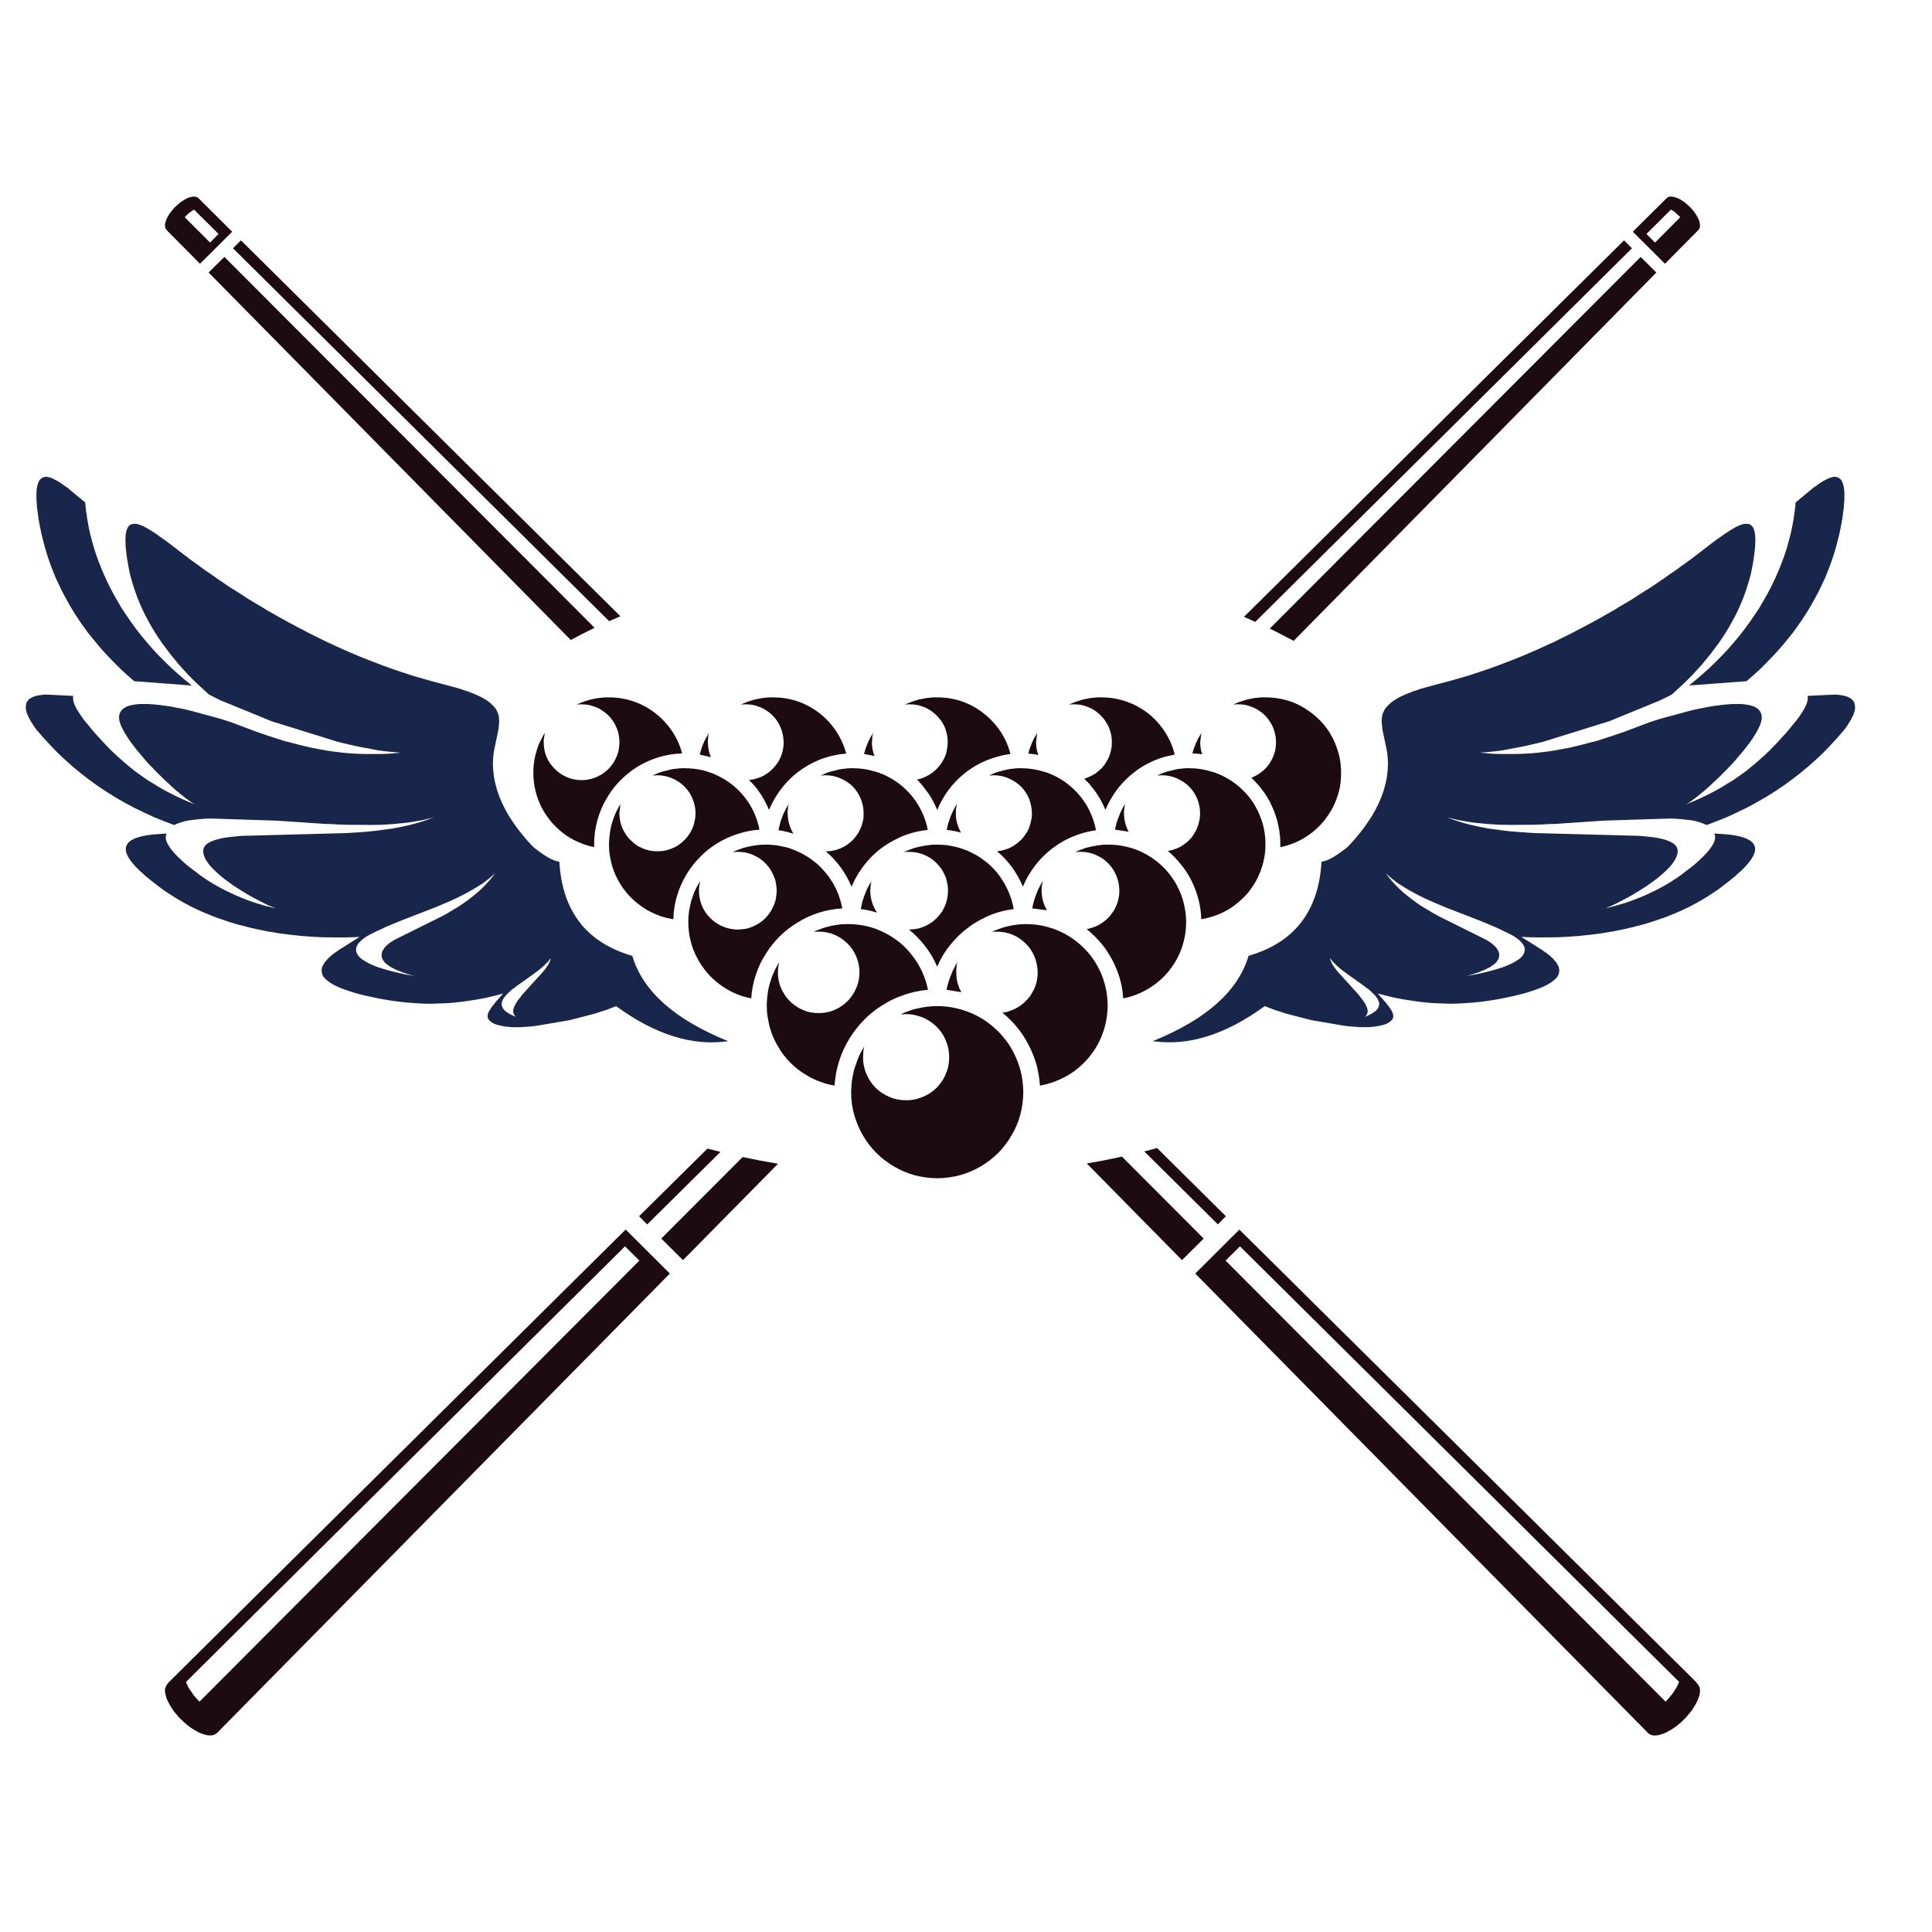 <?xml version="1.0" encoding="utf-8"?>
<!-- Generator: Adobe Illustrator 16.0.0, SVG Export Plug-In . SVG Version: 6.00 Build 0)  -->
<!DOCTYPE svg PUBLIC "-//W3C//DTD SVG 1.1//EN" "http://www.w3.org/Graphics/SVG/1.1/DTD/svg11.dtd">
<svg version="1.1" id="Layer_1" xmlns="http://www.w3.org/2000/svg" xmlns:xlink="http://www.w3.org/1999/xlink" x="0px" y="0px"
	 width="300px" height="300px" viewBox="0 0 300 300" enable-background="new 0 0 300 300" xml:space="preserve">
<g>
	<g>
		<path fill-rule="evenodd" clip-rule="evenodd" fill="#19264C" d="M10.009,75.428c0.123,0.077,0.253,0.161,0.391,0.253
			c0.139,0.092,0.269,0.199,0.392,0.322l2.44,2.026c0.016,0.169,0.031,0.353,0.046,0.553c0.016,0.184,0.039,0.384,0.069,0.599
			c0.015,0.184,0.046,0.391,0.092,0.621c0.03,0.215,0.061,0.445,0.092,0.691c0.123,0.783,0.276,1.574,0.46,2.372
			c0.2,0.783,0.415,1.574,0.645,2.372c0.246,0.783,0.522,1.566,0.829,2.349c0.307,0.783,0.637,1.558,0.99,2.326
			s0.737,1.535,1.151,2.303c0.415,0.737,0.844,1.481,1.29,2.233c0.476,0.722,0.967,1.443,1.474,2.165
			c0.507,0.722,1.044,1.436,1.612,2.142c0.568,0.691,1.151,1.374,1.75,2.049c0.614,0.676,1.244,1.328,1.888,1.958
			c0.645,0.645,1.32,1.274,2.026,1.888c0.691,0.614,1.405,1.213,2.142,1.796l-8.935-0.668c-0.69-0.583-1.358-1.174-2.003-1.773
			c-0.645-0.629-1.267-1.259-1.865-1.888c-0.614-0.629-1.198-1.274-1.75-1.934s-1.09-1.32-1.612-1.98
			c-0.491-0.66-0.975-1.343-1.45-2.05c-0.46-0.69-0.898-1.389-1.313-2.095c-0.399-0.706-0.79-1.419-1.174-2.141
			c-0.354-0.722-0.699-1.451-1.037-2.188c-0.307-0.737-0.599-1.481-0.875-2.234c-0.277-0.768-0.522-1.527-0.737-2.28
			c-0.215-0.767-0.414-1.535-0.598-2.302c-0.169-0.783-0.323-1.566-0.461-2.349c-0.03-0.322-0.069-0.629-0.115-0.921
			c-0.046-0.291-0.085-0.568-0.116-0.829c-0.015-0.262-0.03-0.515-0.045-0.76c-0.031-0.246-0.047-0.468-0.047-0.668
			c0-0.215,0-0.421,0-0.621c0-0.2,0.008-0.384,0.023-0.553c0.016-0.168,0.031-0.322,0.046-0.46c0.03-0.153,0.061-0.291,0.092-0.414
			c0.031-0.124,0.069-0.238,0.115-0.345c0.031-0.107,0.069-0.208,0.115-0.299c0.107-0.169,0.223-0.3,0.345-0.392
			c0.138-0.107,0.292-0.177,0.46-0.208c0.031-0.015,0.069-0.031,0.116-0.046c0.061,0,0.122,0,0.184,0s0.13,0,0.208,0
			c0.092,0.015,0.184,0.039,0.276,0.07c0.092,0.015,0.192,0.045,0.3,0.092c0.107,0.031,0.207,0.069,0.299,0.115
			c0.123,0.061,0.23,0.123,0.322,0.184c0.139,0.046,0.261,0.107,0.369,0.185c0.107,0.061,0.223,0.13,0.345,0.207
			c0.123,0.077,0.246,0.161,0.368,0.253C9.764,75.229,9.886,75.321,10.009,75.428z M21.177,81.346
			c0.399,0.077,0.852,0.246,1.358,0.506c0.507,0.277,1.067,0.622,1.681,1.036c0.214,0.153,0.43,0.308,0.645,0.461
			c0.23,0.153,0.46,0.315,0.691,0.483c0.23,0.169,0.468,0.345,0.713,0.53l2.303,1.773c0.261,0.185,0.522,0.384,0.783,0.599
			c0.276,0.199,0.553,0.399,0.829,0.599c0.276,0.199,0.552,0.399,0.829,0.598c0.292,0.215,0.583,0.43,0.875,0.646
			c0.292,0.199,0.591,0.399,0.898,0.598c0.292,0.215,0.591,0.43,0.898,0.645c0.307,0.2,0.614,0.407,0.921,0.622
			c0.322,0.215,0.637,0.43,0.944,0.645c0.338,0.2,0.668,0.407,0.99,0.622c0.323,0.215,0.653,0.422,0.99,0.622
			c0.353,0.23,0.691,0.453,1.013,0.668c0.353,0.2,0.699,0.407,1.037,0.622c0.337,0.2,0.691,0.407,1.059,0.622
			c0.354,0.23,0.707,0.445,1.06,0.645c0.368,0.2,0.737,0.407,1.105,0.622c0.354,0.215,0.722,0.422,1.105,0.622
			c0.369,0.199,0.745,0.407,1.128,0.622c0.369,0.2,0.745,0.399,1.129,0.599c0.384,0.199,0.768,0.399,1.151,0.599
			c0.383,0.214,0.768,0.415,1.151,0.598c0.399,0.2,0.791,0.392,1.174,0.576c0.399,0.2,0.798,0.399,1.197,0.599
			c0.414,0.169,0.821,0.354,1.22,0.553c0.415,0.185,0.814,0.368,1.198,0.553c0.414,0.185,0.829,0.361,1.243,0.53
			c0.4,0.184,0.814,0.361,1.244,0.529c0.415,0.169,0.829,0.338,1.244,0.507c0.415,0.153,0.836,0.314,1.267,0.484
			c0.415,0.168,0.836,0.33,1.267,0.483c0.43,0.153,0.852,0.307,1.266,0.46c0.43,0.153,0.859,0.299,1.29,0.438
			c0.415,0.138,0.836,0.276,1.267,0.415c0.43,0.153,0.868,0.292,1.313,0.415c0.43,0.123,0.86,0.246,1.29,0.368
			c0.445,0.123,0.882,0.246,1.313,0.369c0.43,0.107,0.867,0.222,1.313,0.345l1.98,0.53c0.307,0.077,0.599,0.161,0.875,0.253
			c0.276,0.092,0.545,0.185,0.806,0.276c0.261,0.077,0.507,0.161,0.737,0.253c0.23,0.092,0.445,0.177,0.645,0.253
			c0.215,0.092,0.422,0.184,0.622,0.276c0.2,0.092,0.384,0.177,0.553,0.254c0.169,0.091,0.322,0.184,0.46,0.276
			c0.169,0.092,0.314,0.185,0.437,0.276c0.139,0.092,0.261,0.185,0.369,0.277c0.123,0.092,0.23,0.192,0.322,0.299
			c0.107,0.092,0.2,0.185,0.277,0.276c0.092,0.092,0.176,0.184,0.253,0.276c0.062,0.108,0.123,0.208,0.185,0.3
			c0.046,0.107,0.092,0.207,0.138,0.299c0.046,0.107,0.092,0.207,0.138,0.299c0.03,0.107,0.053,0.215,0.069,0.323
			c0.031,0.107,0.046,0.214,0.046,0.322c0.015,0.107,0.023,0.215,0.023,0.322c0.016,0.107,0.016,0.222,0,0.345
			c0,0.107-0.008,0.215-0.023,0.323c0,0.138-0.015,0.261-0.046,0.368c0,0.124-0.007,0.246-0.023,0.369l-0.69,3.293
			c-0.123,0.722-0.184,1.443-0.184,2.165c0.016,0.706,0.077,1.404,0.184,2.095c0.123,0.691,0.292,1.374,0.507,2.049
			c0.215,0.661,0.476,1.321,0.783,1.98c0.307,0.66,0.652,1.305,1.037,1.934c0.399,0.63,0.821,1.251,1.266,1.865
			c0.476,0.614,0.967,1.221,1.474,1.819c0.261,0.291,0.529,0.583,0.806,0.875c0.277,0.292,0.63,0.583,1.06,0.875
			c1.305,0.982,2.372,1.528,3.2,1.635c0.445,7.691,4.222,12.564,11.33,14.622c1.627,5.48,6.585,9.894,14.875,13.24
			c-5.511,0.814-11.306-0.998-17.385-5.434c-0.215,0.092-0.438,0.176-0.668,0.252c-0.261,0.107-0.537,0.217-0.829,0.324
			c-0.276,0.092-0.568,0.184-0.875,0.275c-0.292,0.092-0.591,0.191-0.898,0.299l-3.891,1.014l-5.25,0.898
			c-0.2,0.031-0.415,0.053-0.645,0.068c-0.292,0.047-0.591,0.07-0.898,0.07c-0.292,0.029-0.583,0.053-0.875,0.068h-0.621
			c-0.154,0-0.315,0-0.484,0c-0.169-0.016-0.33-0.023-0.484-0.023c-0.246-0.029-0.483-0.053-0.713-0.068
			c-0.23-0.031-0.446-0.07-0.645-0.115c-0.415-0.076-0.783-0.176-1.105-0.299c-0.323-0.154-0.576-0.324-0.76-0.508
			c-0.214-0.199-0.322-0.43-0.322-0.689c0-0.262,0.092-0.553,0.276-0.877c0.2-0.336,0.476-0.721,0.829-1.15
			c0.185-0.215,0.384-0.445,0.599-0.691c0.23-0.26,0.468-0.529,0.714-0.805c-0.906,0.244-1.804,0.467-2.694,0.668
			c-0.906,0.184-1.796,0.338-2.671,0.459c-0.891,0.139-1.773,0.246-2.648,0.324c-0.89,0.061-1.772,0.1-2.648,0.113l-0.599,0.023
			c-0.783,0-1.574-0.029-2.372-0.092c-0.798-0.045-1.589-0.115-2.372-0.207c-0.906-0.107-1.819-0.246-2.74-0.414
			c-0.906-0.17-1.827-0.361-2.763-0.576c-0.246-0.063-0.491-0.123-0.737-0.184c-0.246-0.063-0.476-0.123-0.69-0.186
			c-0.23-0.076-0.445-0.145-0.645-0.207c-0.323-0.092-0.622-0.191-0.898-0.299c-0.261-0.092-0.514-0.184-0.76-0.275
			c-0.23-0.107-0.453-0.207-0.667-0.301c-0.215-0.092-0.407-0.191-0.576-0.299c-0.353-0.199-0.645-0.398-0.875-0.6
			c-0.246-0.199-0.438-0.398-0.576-0.598c-0.123-0.215-0.2-0.422-0.23-0.621c-0.046-0.2-0.046-0.4,0-0.599
			c0.015-0.107,0.045-0.215,0.092-0.322c0.03-0.093,0.076-0.185,0.138-0.276c0.062-0.107,0.123-0.216,0.185-0.322
			c0.077-0.093,0.153-0.185,0.23-0.277c0.092-0.107,0.185-0.215,0.276-0.322c0.092-0.076,0.192-0.168,0.3-0.276
			c0.107-0.092,0.214-0.191,0.322-0.299c0.123-0.092,0.246-0.185,0.369-0.276c0.123-0.092,0.253-0.185,0.391-0.276
			c0.138-0.092,0.269-0.184,0.392-0.276l3.178-2.003c-0.276,0.016-0.56,0.03-0.852,0.046c-0.292,0.015-0.583,0.022-0.875,0.022
			s-0.575,0.008-0.852,0.023l-2.694-0.023c-0.307,0-0.606-0.008-0.898-0.022c-0.292-0.03-0.591-0.046-0.897-0.046
			c-0.292-0.031-0.592-0.054-0.898-0.069s-0.614-0.038-0.921-0.068c-0.292-0.031-0.591-0.063-0.898-0.093
			c-0.292-0.031-0.591-0.062-0.898-0.092c-0.307-0.031-0.606-0.069-0.898-0.115c-0.307-0.046-0.614-0.085-0.921-0.115
			c-0.292-0.062-0.591-0.115-0.897-0.161c-0.292-0.047-0.592-0.092-0.898-0.139c-0.307-0.062-0.606-0.122-0.898-0.184
			c-0.292-0.062-0.583-0.123-0.875-0.185c-0.307-0.062-0.606-0.131-0.897-0.207c-0.292-0.062-0.583-0.139-0.875-0.23
			c-0.292-0.077-0.583-0.146-0.875-0.207c-0.292-0.092-0.583-0.177-0.875-0.254c-0.276-0.091-0.568-0.184-0.875-0.275
			c-0.276-0.093-0.561-0.192-0.852-0.3c-0.277-0.092-0.553-0.184-0.829-0.276c-0.292-0.107-0.568-0.215-0.829-0.322
			c-0.292-0.107-0.576-0.223-0.852-0.346c-0.261-0.123-0.53-0.237-0.806-0.345c-0.261-0.123-0.53-0.246-0.806-0.369
			c-0.261-0.138-0.53-0.269-0.806-0.392c-0.383-0.2-0.768-0.407-1.151-0.622c-0.383-0.215-0.768-0.438-1.151-0.667
			c-0.737-0.461-1.458-0.937-2.165-1.428c-0.323-0.246-0.622-0.476-0.898-0.69c-0.292-0.215-0.56-0.422-0.806-0.622
			c-0.246-0.215-0.491-0.415-0.737-0.599c-0.23-0.199-0.438-0.391-0.622-0.576c-0.215-0.168-0.407-0.345-0.576-0.529
			c-0.169-0.169-0.33-0.33-0.484-0.483c-0.138-0.154-0.268-0.308-0.391-0.461c-0.123-0.153-0.238-0.299-0.346-0.438
			c-0.107-0.153-0.199-0.292-0.276-0.415c-0.077-0.138-0.146-0.261-0.208-0.368c-0.062-0.138-0.107-0.261-0.138-0.369
			c-0.046-0.107-0.077-0.215-0.092-0.323c0-0.107-0.007-0.207-0.022-0.299c0.015-0.107,0.022-0.207,0.022-0.299
			c0.046-0.169,0.116-0.331,0.208-0.484c0.107-0.153,0.238-0.292,0.391-0.415c0.077-0.061,0.161-0.123,0.253-0.185
			c0.092-0.045,0.185-0.091,0.277-0.138c0.107-0.061,0.214-0.115,0.322-0.161c0.123-0.046,0.238-0.084,0.345-0.115
			c0.123-0.046,0.254-0.084,0.392-0.115c0.123-0.046,0.253-0.077,0.391-0.092c0.138-0.031,0.277-0.061,0.415-0.092
			c0.153-0.015,0.299-0.038,0.438-0.069c0.168-0.015,0.322-0.039,0.46-0.069c0.153-0.015,0.307-0.031,0.46-0.046l1.957-0.138v0.023
			c-0.092,0.184-0.131,0.414-0.115,0.69c0.015,0.246,0.099,0.522,0.253,0.829c0.153,0.307,0.368,0.637,0.645,0.99
			c0.276,0.354,0.622,0.729,1.036,1.128c0.415,0.415,0.891,0.853,1.428,1.313c0.2,0.138,0.399,0.292,0.599,0.461
			c0.199,0.153,0.407,0.307,0.621,0.46c0.2,0.169,0.415,0.337,0.645,0.506c0.445,0.323,0.898,0.63,1.358,0.921
			c0.445,0.292,0.906,0.568,1.382,0.829c0.46,0.261,0.937,0.515,1.427,0.76c0.491,0.23,0.983,0.46,1.474,0.69
			c0.491,0.215,0.998,0.422,1.52,0.622c0.507,0.2,1.021,0.384,1.543,0.553c0.507,0.153,1.021,0.307,1.542,0.46
			c0.522,0.138,1.052,0.269,1.589,0.392c-0.107-0.046-0.222-0.092-0.345-0.138l-0.415-0.184c-0.153-0.062-0.322-0.13-0.506-0.208
			c-0.169-0.077-0.338-0.161-0.507-0.253c-0.184-0.092-0.376-0.192-0.576-0.299c-0.199-0.092-0.392-0.192-0.576-0.3
			c-0.199-0.107-0.407-0.215-0.622-0.322c-0.2-0.124-0.399-0.238-0.599-0.345c-0.23-0.124-0.445-0.254-0.645-0.392
			c-0.215-0.123-0.422-0.246-0.622-0.368c-0.214-0.138-0.43-0.276-0.645-0.415c-0.2-0.123-0.399-0.253-0.599-0.391
			c-0.214-0.153-0.415-0.299-0.598-0.438c-0.215-0.153-0.415-0.299-0.599-0.438c-0.184-0.153-0.369-0.299-0.553-0.438
			c-0.185-0.153-0.361-0.307-0.53-0.46c-0.153-0.139-0.315-0.285-0.483-0.438c-0.153-0.153-0.3-0.299-0.438-0.438
			c-0.138-0.154-0.269-0.299-0.392-0.438c-0.123-0.154-0.238-0.307-0.345-0.46c-0.2-0.292-0.361-0.583-0.483-0.875
			c-0.107-0.276-0.169-0.545-0.185-0.806c0-0.307,0.085-0.583,0.253-0.829c0.169-0.23,0.422-0.429,0.76-0.599
			c0.338-0.184,0.745-0.338,1.22-0.46c0.261-0.061,0.522-0.123,0.783-0.184c0.277-0.046,0.568-0.092,0.875-0.138
			c0.215-0.031,0.43-0.054,0.645-0.069c0.215-0.031,0.438-0.054,0.668-0.069c0.215-0.015,0.445-0.039,0.691-0.069l16.441-0.438
			c0.338-0.015,0.675-0.039,1.013-0.069c0.323-0.015,0.652-0.038,0.99-0.069c0.338-0.015,0.668-0.039,0.991-0.069
			c0.322-0.03,0.645-0.061,0.967-0.092c0.322-0.03,0.645-0.069,0.967-0.115c0.322-0.046,0.645-0.092,0.967-0.138
			c0.307-0.031,0.614-0.069,0.921-0.115c0.307-0.061,0.614-0.115,0.921-0.161c0.307-0.062,0.614-0.124,0.921-0.185
			c0.445-0.092,0.883-0.192,1.313-0.3c0.429-0.107,0.852-0.222,1.267-0.345c0.783-0.23,1.535-0.499,2.256-0.806
			c-0.476,0.139-0.967,0.269-1.473,0.392c-0.491,0.092-0.998,0.184-1.52,0.276c-0.537,0.092-1.09,0.169-1.658,0.23
			c-0.553,0.062-1.121,0.115-1.704,0.162c-0.568,0.046-1.151,0.084-1.75,0.115c-0.583,0.015-1.182,0.023-1.796,0.023l-3.661-0.023
			c-0.414-0.015-0.821-0.031-1.22-0.046c-0.415-0.015-0.829-0.038-1.244-0.069c-0.415,0-0.829-0.015-1.244-0.046l-7.184-0.483
			L32.783,127.1c-0.307,0-0.606,0.008-0.898,0.023c-0.292,0.031-0.576,0.054-0.852,0.069c-0.277,0.03-0.545,0.061-0.806,0.092
			c-0.277,0.03-0.545,0.061-0.806,0.092c-0.23,0.046-0.468,0.092-0.714,0.138c-0.214,0.061-0.422,0.123-0.622,0.184
			c-0.399,0.123-0.744,0.261-1.036,0.415c-1.09-0.399-2.165-0.821-3.224-1.266c-1.044-0.476-2.065-0.959-3.063-1.451
			c-0.997-0.521-1.972-1.067-2.924-1.635c-0.937-0.568-1.85-1.159-2.74-1.773c-0.891-0.629-1.75-1.274-2.579-1.934
			c-0.845-0.676-1.659-1.375-2.441-2.096c-0.798-0.722-1.558-1.474-2.279-2.257c-0.737-0.783-1.451-1.581-2.142-2.395
			c-0.122-0.184-0.253-0.369-0.391-0.552c-0.123-0.185-0.23-0.354-0.322-0.507c-0.107-0.168-0.208-0.33-0.3-0.484
			c-0.076-0.153-0.153-0.307-0.23-0.46c-0.061-0.138-0.123-0.269-0.184-0.391c-0.046-0.139-0.084-0.269-0.115-0.392
			c-0.031-0.123-0.062-0.238-0.092-0.346C4.007,110.067,4,109.96,4,109.853c0-0.092,0.007-0.184,0.023-0.276
			c0-0.108,0.015-0.2,0.045-0.276c0.016-0.077,0.039-0.154,0.07-0.23c0.046-0.092,0.092-0.161,0.138-0.207
			c0.092-0.138,0.207-0.262,0.345-0.369c0.077-0.062,0.161-0.107,0.253-0.139c0.077-0.045,0.154-0.091,0.23-0.138
			c0.092-0.031,0.192-0.061,0.299-0.092c0.092-0.03,0.192-0.061,0.3-0.092c0.107-0.015,0.214-0.039,0.322-0.069
			c0.107-0.015,0.23-0.03,0.369-0.046c0.107-0.015,0.223-0.031,0.346-0.046c0.123,0,0.253-0.007,0.391-0.022l4.237,0.207
			c-0.046,0.261-0.031,0.553,0.046,0.875c0.077,0.307,0.222,0.66,0.438,1.06c0.092,0.168,0.207,0.36,0.345,0.576
			c0.123,0.199,0.261,0.406,0.415,0.621c0.153,0.215,0.322,0.445,0.506,0.691c0.185,0.23,0.376,0.46,0.576,0.691
			c0.185,0.246,0.376,0.483,0.576,0.714c0.185,0.215,0.376,0.438,0.576,0.667c0.2,0.215,0.399,0.43,0.599,0.645
			c0.2,0.215,0.392,0.43,0.576,0.645c0.2,0.215,0.399,0.422,0.599,0.622c0.2,0.199,0.399,0.406,0.599,0.622
			c0.599,0.583,1.22,1.151,1.865,1.704c0.613,0.538,1.251,1.067,1.911,1.589c0.675,0.491,1.366,0.975,2.072,1.45
			c0.246,0.138,0.492,0.284,0.737,0.438s0.491,0.308,0.737,0.461c0.246,0.138,0.499,0.284,0.76,0.438
			c0.245,0.138,0.499,0.276,0.759,0.414c0.276,0.139,0.545,0.276,0.806,0.415c0.276,0.138,0.56,0.276,0.852,0.415
			c0.261,0.123,0.529,0.246,0.806,0.368c0.292,0.123,0.576,0.246,0.852,0.369c0.292,0.123,0.591,0.245,0.898,0.368
			c-0.108-0.061-0.215-0.123-0.323-0.184c-0.092-0.062-0.2-0.13-0.322-0.207c-0.123-0.092-0.253-0.192-0.392-0.3
			c-0.153-0.092-0.307-0.199-0.46-0.323c-0.153-0.123-0.307-0.246-0.46-0.368c-0.168-0.138-0.338-0.276-0.506-0.414
			c-0.169-0.154-0.345-0.3-0.53-0.438c-0.169-0.168-0.354-0.33-0.553-0.483c-0.168-0.169-0.345-0.338-0.53-0.507
			c-0.199-0.169-0.391-0.346-0.576-0.529c-0.184-0.185-0.376-0.369-0.575-0.553c-0.2-0.184-0.384-0.368-0.553-0.552
			c-0.2-0.2-0.399-0.4-0.599-0.599c-0.169-0.2-0.354-0.392-0.553-0.576c-0.185-0.215-0.368-0.415-0.553-0.599
			c-0.185-0.214-0.361-0.422-0.53-0.622c-0.184-0.199-0.361-0.407-0.529-0.622c-0.169-0.2-0.338-0.399-0.507-0.599
			c-0.153-0.2-0.307-0.399-0.461-0.599c-0.153-0.199-0.307-0.399-0.46-0.599c-0.138-0.199-0.269-0.391-0.392-0.576
			c-0.138-0.199-0.261-0.391-0.369-0.576c-0.123-0.184-0.23-0.368-0.322-0.553c-0.092-0.169-0.185-0.345-0.276-0.529
			c-0.292-0.598-0.445-1.113-0.461-1.543c0-0.43,0.108-0.791,0.322-1.082c0.215-0.292,0.53-0.521,0.945-0.691
			c0.414-0.153,0.897-0.261,1.45-0.322c0.184-0.031,0.376-0.046,0.575-0.046c0.2,0,0.4,0,0.599,0h0.668
			c0.23,0.015,0.46,0.03,0.69,0.046c0.23,0.015,0.468,0.038,0.714,0.069c0.246,0.015,0.484,0.046,0.714,0.092
			c0.261,0.03,0.506,0.061,0.736,0.091c0.246,0.031,0.499,0.069,0.76,0.115c0.261,0.046,0.514,0.1,0.759,0.162
			c0.261,0.045,0.515,0.092,0.76,0.138c0.261,0.046,0.514,0.1,0.76,0.161c0.246,0.062,0.499,0.124,0.76,0.185l4.075,1.105
			c0.307,0.077,0.592,0.161,0.853,0.253c0.261,0.077,0.506,0.153,0.736,0.23s0.438,0.146,0.622,0.208
			c0.184,0.076,0.345,0.138,0.483,0.184l2.809,1.059c0.307,0.124,0.622,0.239,0.944,0.345c0.323,0.108,0.645,0.215,0.968,0.323
			c0.322,0.123,0.645,0.23,0.967,0.323c0.338,0.123,0.668,0.23,0.99,0.322c0.338,0.107,0.668,0.215,0.99,0.323
			c0.337,0.091,0.683,0.176,1.036,0.253c0.338,0.092,0.676,0.184,1.013,0.276c0.338,0.092,0.684,0.177,1.037,0.253
			c0.338,0.092,0.691,0.177,1.059,0.254c0.522,0.107,1.06,0.207,1.612,0.299c0.537,0.107,1.083,0.2,1.635,0.277
			c0.552,0.061,1.12,0.13,1.704,0.207c0.568,0.062,1.144,0.107,1.727,0.139c0.307,0.015,0.614,0.031,0.921,0.046
			c0.323,0.015,0.637,0.023,0.944,0.023c0.322,0,0.645,0,0.967,0h0.76c0.613,0,1.228-0.015,1.842-0.046
			c0.629-0.046,1.259-0.1,1.888-0.162c-0.215-0.015-0.438-0.031-0.668-0.046c-0.246-0.015-0.483-0.038-0.714-0.069
			c-0.246-0.015-0.491-0.038-0.737-0.069c-0.261-0.031-0.522-0.061-0.783-0.092c-0.261-0.03-0.53-0.069-0.806-0.115
			s-0.552-0.1-0.829-0.161c-0.292-0.046-0.576-0.1-0.853-0.162c-0.292-0.046-0.583-0.1-0.875-0.161
			c-0.307-0.062-0.607-0.123-0.898-0.185c-0.292-0.077-0.591-0.146-0.898-0.207l-0.898-0.207c-0.307-0.077-0.614-0.154-0.921-0.23
			l-10.224-3.178l-7.921-3.247c-0.322-0.153-0.637-0.307-0.944-0.46s-0.591-0.299-0.852-0.438c-0.568-0.506-1.121-1.014-1.658-1.52
			c-0.538-0.506-1.06-1.021-1.566-1.543c-0.491-0.521-0.975-1.051-1.451-1.588c-0.461-0.553-0.905-1.098-1.335-1.635
			c-0.43-0.552-0.852-1.112-1.267-1.681c-0.399-0.568-0.775-1.136-1.128-1.704c-0.369-0.583-0.707-1.167-1.013-1.75
			c-0.338-0.599-0.645-1.198-0.921-1.796c-0.276-0.614-0.537-1.229-0.783-1.842c-0.23-0.614-0.445-1.236-0.645-1.865
			c-0.199-0.629-0.375-1.259-0.529-1.888c-0.138-0.645-0.261-1.297-0.369-1.957c-0.092-0.553-0.161-1.067-0.207-1.543
			c-0.062-0.476-0.092-0.905-0.092-1.289c-0.031-0.752,0.016-1.351,0.138-1.796c0.123-0.46,0.314-0.774,0.576-0.944
			c0.184-0.123,0.407-0.176,0.668-0.161c0.031,0,0.077,0,0.138,0C21.077,81.346,21.131,81.346,21.177,81.346z M78.882,154.225
			c-0.092,0.092-0.184,0.184-0.276,0.277c-0.092,0.092-0.169,0.184-0.23,0.275c-0.077,0.107-0.146,0.207-0.208,0.299
			c-0.062,0.094-0.107,0.186-0.138,0.277c-0.092,0.168-0.138,0.346-0.138,0.529c0,0.17,0.038,0.338,0.115,0.508
			c0.077,0.184,0.199,0.359,0.369,0.527c0.184,0.17,0.414,0.33,0.69,0.484c0.154,0.076,0.315,0.162,0.484,0.254
			c0.168,0.076,0.353,0.152,0.552,0.23c-0.123-0.107-0.222-0.23-0.299-0.369c-0.03-0.045-0.054-0.115-0.069-0.207
			c-0.031-0.063-0.046-0.131-0.046-0.207c-0.016-0.076-0.016-0.162,0-0.254c0.03-0.076,0.046-0.152,0.046-0.23
			c0.031-0.092,0.069-0.184,0.115-0.275c0.031-0.092,0.069-0.184,0.115-0.277c0.046-0.092,0.099-0.184,0.161-0.275
			c0.061-0.092,0.123-0.191,0.184-0.299c0.062-0.094,0.13-0.193,0.207-0.301s0.161-0.207,0.253-0.299
			c0.077-0.107,0.153-0.215,0.23-0.322c0.092-0.107,0.184-0.215,0.276-0.322l2.97-3.27c0.092-0.107,0.176-0.207,0.253-0.299
			c0.077-0.107,0.153-0.207,0.23-0.3c0.077-0.107,0.146-0.207,0.208-0.299c0.076-0.093,0.138-0.185,0.184-0.276
			c0.046-0.107,0.092-0.2,0.139-0.276c0.046-0.093,0.092-0.185,0.138-0.276c0.031-0.092,0.053-0.169,0.069-0.23
			c0.016-0.092,0.031-0.177,0.046-0.254c-0.077,0.107-0.154,0.216-0.23,0.323c-0.062,0.092-0.146,0.191-0.253,0.299
			c-0.092,0.107-0.192,0.208-0.3,0.299c-0.092,0.108-0.2,0.216-0.322,0.323c-0.123,0.092-0.246,0.199-0.368,0.322
			c-0.123,0.092-0.246,0.192-0.369,0.3c-0.138,0.106-0.277,0.206-0.415,0.299c-0.138,0.107-0.276,0.214-0.415,0.322l-2.533,1.797
			c-0.138,0.107-0.269,0.207-0.392,0.299c-0.123,0.107-0.253,0.199-0.391,0.277c-0.108,0.107-0.215,0.207-0.323,0.299
			C79.097,154.033,78.989,154.133,78.882,154.225z M75.335,137.438c0.553-0.568,1.075-1.189,1.566-1.865
			c-0.598,0.568-1.244,1.097-1.934,1.589c-0.353,0.23-0.722,0.46-1.105,0.69c-0.369,0.23-0.752,0.453-1.151,0.667
			c-0.384,0.215-0.783,0.422-1.198,0.622c-0.399,0.215-0.813,0.415-1.244,0.599c-0.276,0.123-0.552,0.246-0.829,0.368
			c-0.291,0.123-0.583,0.246-0.875,0.369c-0.292,0.123-0.576,0.246-0.852,0.369l-5.296,2.049c-0.276,0.107-0.561,0.223-0.852,0.345
			c-0.292,0.124-0.583,0.246-0.875,0.369c-0.276,0.107-0.553,0.223-0.829,0.346c-0.276,0.138-0.553,0.268-0.829,0.391
			c-0.277,0.123-0.553,0.254-0.829,0.392c-0.261,0.139-0.522,0.27-0.783,0.392c-0.092,0.046-0.177,0.092-0.253,0.139
			c-0.077,0.046-0.154,0.092-0.23,0.138c-0.092,0.046-0.185,0.107-0.276,0.185c-0.077,0.046-0.153,0.1-0.23,0.161
			c-0.092,0.076-0.176,0.146-0.253,0.207c-0.077,0.061-0.146,0.131-0.208,0.207c-0.076,0.062-0.146,0.131-0.207,0.208
			c-0.062,0.061-0.123,0.138-0.184,0.229c-0.046,0.077-0.092,0.161-0.138,0.254c-0.046,0.061-0.077,0.138-0.092,0.23
			c-0.03,0.076-0.046,0.16-0.046,0.253c-0.015,0.077-0.015,0.161,0,0.253c0,0.169,0.054,0.346,0.162,0.529
			c0.092,0.185,0.238,0.376,0.438,0.576c0.199,0.184,0.46,0.368,0.783,0.553c0.154,0.092,0.33,0.191,0.53,0.299
			c0.168,0.093,0.368,0.185,0.598,0.277c0.23,0.091,0.469,0.19,0.714,0.299c0.261,0.092,0.545,0.185,0.852,0.276
			c0.2,0.062,0.407,0.123,0.622,0.184c0.215,0.062,0.438,0.123,0.668,0.185c0.246,0.062,0.491,0.123,0.736,0.185
			c0.507,0.123,1.021,0.238,1.543,0.345c0.506,0.092,1.013,0.176,1.519,0.254c-0.23-0.063-0.453-0.115-0.667-0.162
			c-0.215-0.076-0.422-0.139-0.622-0.184c-0.215-0.078-0.422-0.146-0.622-0.207c-0.184-0.078-0.361-0.147-0.529-0.208
			c-0.184-0.077-0.353-0.146-0.507-0.208c-0.153-0.077-0.292-0.146-0.414-0.207c-0.138-0.076-0.276-0.146-0.415-0.207
			c-0.107-0.062-0.215-0.139-0.323-0.23c-0.091-0.062-0.184-0.123-0.276-0.184c-0.077-0.077-0.161-0.146-0.253-0.208
			c-0.062-0.076-0.123-0.146-0.185-0.207c-0.045-0.076-0.092-0.153-0.138-0.23c-0.046-0.062-0.092-0.13-0.138-0.207
			c-0.031-0.062-0.054-0.13-0.069-0.207c-0.015-0.062-0.03-0.131-0.046-0.207c0-0.062,0-0.123,0-0.185s0-0.131,0-0.207
			c0.016-0.062,0.031-0.123,0.046-0.185c0.015-0.061,0.039-0.131,0.069-0.207c0.03-0.046,0.061-0.107,0.092-0.184
			c0.03-0.047,0.069-0.101,0.115-0.162s0.084-0.122,0.116-0.184c0.045-0.047,0.091-0.1,0.138-0.162
			c0.046-0.061,0.1-0.114,0.161-0.16c0.062-0.047,0.115-0.093,0.161-0.139c0.046-0.062,0.108-0.115,0.184-0.161l0.162-0.138
			l0.713-0.461l6.631-3.293c0.23-0.107,0.461-0.222,0.691-0.346c0.215-0.123,0.43-0.237,0.645-0.346
			c0.23-0.122,0.453-0.253,0.668-0.391c0.215-0.123,0.43-0.253,0.645-0.392c0.23-0.123,0.453-0.253,0.668-0.392
			c0.215-0.138,0.422-0.276,0.622-0.414c0.629-0.43,1.236-0.883,1.819-1.359C74.223,138.536,74.799,138.007,75.335,137.438z
			 M282.046,75.428c0.122-0.107,0.245-0.199,0.368-0.276c0.123-0.092,0.245-0.176,0.368-0.253c0.123-0.077,0.238-0.146,0.346-0.207
			c0.107-0.077,0.23-0.138,0.368-0.185c0.092-0.061,0.2-0.123,0.322-0.184c0.092-0.046,0.192-0.084,0.3-0.115
			c0.107-0.046,0.208-0.077,0.299-0.092c0.093-0.031,0.185-0.055,0.276-0.07c0.077,0,0.146,0,0.208,0c0.061,0,0.122,0,0.184,0
			c0.047,0.015,0.085,0.031,0.115,0.046c0.169,0.031,0.322,0.1,0.461,0.208c0.123,0.092,0.237,0.222,0.345,0.392
			c0.047,0.092,0.085,0.192,0.115,0.299c0.047,0.107,0.085,0.222,0.115,0.345c0.031,0.123,0.062,0.261,0.092,0.414
			c0.016,0.138,0.031,0.292,0.047,0.46c0.015,0.169,0.022,0.353,0.022,0.553c0,0.2,0,0.406,0,0.621c0,0.2-0.015,0.422-0.046,0.668
			c-0.016,0.246-0.03,0.499-0.046,0.76c-0.031,0.261-0.069,0.538-0.115,0.829c-0.047,0.292-0.084,0.599-0.115,0.921
			c-0.139,0.783-0.291,1.566-0.46,2.349c-0.185,0.768-0.384,1.535-0.599,2.302c-0.215,0.752-0.461,1.512-0.737,2.28
			c-0.276,0.752-0.568,1.497-0.875,2.234c-0.338,0.737-0.683,1.466-1.036,2.188c-0.385,0.722-0.775,1.435-1.175,2.141
			c-0.414,0.706-0.852,1.405-1.313,2.095c-0.476,0.707-0.959,1.39-1.451,2.05c-0.521,0.66-1.059,1.32-1.611,1.98
			s-1.136,1.305-1.75,1.934c-0.599,0.629-1.22,1.259-1.865,1.888c-0.645,0.599-1.312,1.19-2.003,1.773l-8.935,0.668
			c0.736-0.583,1.451-1.182,2.142-1.796c0.706-0.614,1.382-1.243,2.026-1.888c0.645-0.63,1.273-1.282,1.889-1.958
			c0.599-0.675,1.182-1.358,1.749-2.049c0.568-0.706,1.105-1.42,1.612-2.142c0.506-0.722,0.998-1.443,1.474-2.165
			c0.445-0.752,0.875-1.497,1.29-2.233c0.413-0.768,0.798-1.535,1.151-2.303c0.353-0.768,0.683-1.543,0.989-2.326
			c0.308-0.783,0.584-1.566,0.829-2.349c0.23-0.798,0.446-1.589,0.645-2.372c0.185-0.798,0.338-1.589,0.461-2.372
			c0.031-0.246,0.062-0.476,0.092-0.691c0.047-0.23,0.077-0.437,0.093-0.621c0.03-0.215,0.054-0.415,0.068-0.599
			c0.016-0.2,0.031-0.383,0.047-0.553l2.44-2.026c0.123-0.123,0.253-0.23,0.392-0.322C281.792,75.589,281.923,75.504,282.046,75.428
			z M271.038,81.346c0.063,0,0.108,0,0.139,0c0.262-0.015,0.484,0.038,0.668,0.161c0.261,0.169,0.453,0.483,0.576,0.944
			c0.122,0.445,0.169,1.044,0.138,1.796c0,0.384-0.031,0.813-0.092,1.289c-0.046,0.476-0.115,0.991-0.207,1.543
			c-0.108,0.66-0.23,1.313-0.368,1.957c-0.154,0.629-0.331,1.259-0.53,1.888c-0.2,0.629-0.414,1.251-0.646,1.865
			c-0.245,0.614-0.506,1.228-0.782,1.842c-0.276,0.598-0.584,1.197-0.921,1.796c-0.308,0.583-0.646,1.167-1.013,1.75
			c-0.354,0.568-0.729,1.136-1.129,1.704c-0.415,0.568-0.837,1.128-1.267,1.681c-0.43,0.538-0.875,1.083-1.335,1.635
			c-0.477,0.537-0.96,1.067-1.451,1.588c-0.507,0.522-1.028,1.037-1.565,1.543c-0.538,0.506-1.091,1.014-1.658,1.52
			c-0.262,0.138-0.545,0.284-0.853,0.438c-0.307,0.153-0.621,0.307-0.943,0.46l-7.922,3.247l-10.223,3.178
			c-0.308,0.077-0.615,0.153-0.922,0.23l-0.898,0.207c-0.307,0.062-0.606,0.13-0.897,0.207c-0.291,0.062-0.591,0.123-0.898,0.185
			c-0.291,0.061-0.583,0.115-0.875,0.161c-0.275,0.062-0.561,0.115-0.852,0.162c-0.276,0.062-0.553,0.115-0.829,0.161
			s-0.545,0.084-0.807,0.115c-0.26,0.031-0.521,0.062-0.782,0.092c-0.246,0.031-0.491,0.054-0.736,0.069
			c-0.23,0.031-0.469,0.054-0.715,0.069c-0.229,0.015-0.452,0.031-0.667,0.046c0.63,0.062,1.259,0.115,1.888,0.162
			c0.614,0.031,1.229,0.046,1.842,0.046h0.76c0.323,0,0.645,0,0.968,0c0.307,0,0.622-0.008,0.944-0.023
			c0.307-0.015,0.614-0.031,0.921-0.046c0.583-0.031,1.159-0.077,1.727-0.139c0.584-0.076,1.151-0.146,1.704-0.207
			c0.553-0.077,1.098-0.169,1.635-0.277c0.553-0.092,1.091-0.192,1.612-0.299c0.368-0.077,0.722-0.162,1.06-0.254
			c0.354-0.077,0.698-0.161,1.036-0.253c0.337-0.092,0.675-0.184,1.013-0.276c0.354-0.077,0.699-0.162,1.036-0.253
			c0.322-0.108,0.652-0.215,0.99-0.323c0.322-0.092,0.652-0.2,0.99-0.322c0.322-0.092,0.645-0.2,0.968-0.323
			c0.322-0.107,0.645-0.215,0.967-0.323c0.322-0.106,0.637-0.222,0.944-0.345l2.809-1.059c0.139-0.045,0.3-0.107,0.483-0.184
			c0.185-0.062,0.392-0.131,0.622-0.208s0.476-0.153,0.737-0.23c0.261-0.092,0.545-0.177,0.852-0.253l4.076-1.105
			c0.261-0.061,0.514-0.123,0.76-0.185c0.245-0.061,0.499-0.115,0.76-0.161c0.245-0.045,0.498-0.092,0.76-0.138
			c0.245-0.062,0.499-0.115,0.76-0.162c0.261-0.046,0.514-0.084,0.76-0.115c0.23-0.03,0.477-0.061,0.736-0.091
			c0.231-0.046,0.469-0.077,0.714-0.092c0.246-0.031,0.484-0.054,0.715-0.069c0.229-0.016,0.46-0.031,0.69-0.046h0.668
			c0.199,0,0.398,0,0.599,0c0.199,0,0.391,0.015,0.575,0.046c0.553,0.062,1.037,0.169,1.451,0.322
			c0.414,0.169,0.729,0.399,0.944,0.691c0.214,0.292,0.322,0.652,0.322,1.082c-0.016,0.43-0.169,0.945-0.461,1.543
			c-0.093,0.184-0.184,0.36-0.276,0.529c-0.092,0.185-0.199,0.369-0.322,0.553c-0.107,0.185-0.23,0.376-0.368,0.576
			c-0.123,0.185-0.253,0.376-0.393,0.576c-0.153,0.2-0.307,0.399-0.46,0.599c-0.153,0.2-0.307,0.399-0.46,0.599
			c-0.169,0.199-0.338,0.399-0.507,0.599c-0.169,0.215-0.346,0.422-0.53,0.622c-0.168,0.2-0.346,0.407-0.529,0.622
			c-0.185,0.185-0.368,0.384-0.552,0.599c-0.2,0.184-0.385,0.375-0.554,0.576c-0.199,0.199-0.398,0.399-0.599,0.599
			c-0.169,0.184-0.353,0.368-0.553,0.552c-0.199,0.184-0.391,0.369-0.575,0.553c-0.185,0.184-0.376,0.36-0.575,0.529
			c-0.185,0.169-0.361,0.338-0.529,0.507c-0.2,0.153-0.385,0.314-0.554,0.483c-0.184,0.138-0.36,0.284-0.529,0.438
			c-0.169,0.138-0.338,0.276-0.507,0.414c-0.153,0.123-0.307,0.246-0.46,0.368c-0.153,0.124-0.308,0.23-0.461,0.323
			c-0.139,0.107-0.269,0.208-0.392,0.3c-0.122,0.077-0.23,0.146-0.322,0.207c-0.107,0.061-0.215,0.123-0.322,0.184
			c0.307-0.123,0.606-0.246,0.897-0.368c0.276-0.123,0.561-0.246,0.853-0.369c0.276-0.123,0.545-0.246,0.806-0.368
			c0.291-0.139,0.575-0.277,0.852-0.415c0.262-0.139,0.53-0.276,0.807-0.415c0.261-0.138,0.515-0.276,0.76-0.414
			c0.261-0.153,0.515-0.299,0.76-0.438c0.246-0.153,0.491-0.308,0.737-0.461c0.245-0.153,0.491-0.299,0.736-0.438
			c0.706-0.476,1.397-0.959,2.072-1.45c0.66-0.522,1.298-1.051,1.912-1.589c0.645-0.552,1.266-1.12,1.865-1.704
			c0.199-0.215,0.398-0.422,0.598-0.622c0.2-0.2,0.4-0.407,0.6-0.622c0.184-0.215,0.376-0.429,0.575-0.645
			c0.199-0.215,0.398-0.43,0.599-0.645c0.199-0.23,0.391-0.453,0.575-0.667c0.2-0.23,0.392-0.468,0.576-0.714
			c0.199-0.23,0.392-0.46,0.575-0.691c0.185-0.246,0.354-0.476,0.507-0.691c0.153-0.215,0.292-0.422,0.415-0.621
			c0.138-0.215,0.253-0.407,0.345-0.576c0.216-0.399,0.361-0.752,0.438-1.06c0.076-0.322,0.091-0.614,0.046-0.875l4.236-0.207
			c0.138,0.015,0.269,0.022,0.392,0.022c0.123,0.016,0.237,0.031,0.346,0.046c0.138,0.016,0.261,0.031,0.368,0.046
			c0.107,0.031,0.215,0.054,0.322,0.069c0.107,0.031,0.208,0.062,0.299,0.092c0.108,0.031,0.208,0.062,0.3,0.092
			c0.077,0.046,0.153,0.092,0.23,0.138c0.092,0.031,0.177,0.077,0.254,0.139c0.138,0.107,0.253,0.23,0.345,0.369
			c0.046,0.046,0.092,0.115,0.138,0.207c0.031,0.077,0.054,0.153,0.069,0.23c0.031,0.076,0.046,0.168,0.046,0.276
			c0.016,0.092,0.023,0.184,0.023,0.276c0,0.107-0.008,0.215-0.023,0.322c-0.03,0.107-0.062,0.223-0.092,0.346
			s-0.069,0.253-0.115,0.392c-0.062,0.123-0.123,0.253-0.185,0.391c-0.076,0.153-0.153,0.307-0.23,0.46
			c-0.091,0.154-0.19,0.315-0.299,0.484c-0.092,0.153-0.199,0.322-0.322,0.507c-0.139,0.184-0.269,0.368-0.392,0.552
			c-0.69,0.814-1.405,1.612-2.141,2.395c-0.723,0.783-1.482,1.535-2.28,2.257c-0.783,0.721-1.597,1.42-2.44,2.096
			c-0.829,0.66-1.689,1.305-2.579,1.934c-0.891,0.614-1.804,1.205-2.74,1.773c-0.952,0.568-1.927,1.113-2.925,1.635
			c-0.998,0.492-2.019,0.975-3.063,1.451c-1.059,0.445-2.134,0.867-3.224,1.266c-0.292-0.153-0.637-0.292-1.036-0.415
			c-0.199-0.062-0.407-0.123-0.622-0.184c-0.245-0.046-0.483-0.092-0.714-0.138c-0.261-0.031-0.529-0.062-0.806-0.092
			c-0.261-0.031-0.529-0.062-0.806-0.092c-0.276-0.016-0.561-0.039-0.852-0.069c-0.292-0.015-0.591-0.023-0.898-0.023l-10.132,0.322
			l-7.184,0.483c-0.415,0.031-0.83,0.046-1.244,0.046c-0.414,0.031-0.829,0.054-1.243,0.069c-0.399,0.015-0.807,0.031-1.221,0.046
			l-3.661,0.023c-0.614,0-1.213-0.008-1.796-0.023c-0.599-0.031-1.183-0.069-1.75-0.115c-0.584-0.046-1.151-0.1-1.704-0.162
			c-0.568-0.061-1.121-0.138-1.657-0.23c-0.522-0.092-1.029-0.184-1.521-0.276c-0.507-0.123-0.998-0.253-1.474-0.392
			c0.722,0.307,1.474,0.576,2.256,0.806c0.415,0.123,0.838,0.238,1.267,0.345c0.431,0.107,0.868,0.208,1.313,0.3
			c0.307,0.061,0.613,0.123,0.92,0.185c0.308,0.045,0.614,0.1,0.922,0.161c0.307,0.046,0.614,0.084,0.921,0.115
			c0.322,0.046,0.645,0.092,0.967,0.138c0.322,0.046,0.646,0.085,0.967,0.115c0.323,0.031,0.646,0.062,0.968,0.092
			c0.322,0.031,0.652,0.054,0.99,0.069c0.338,0.031,0.668,0.054,0.99,0.069c0.338,0.031,0.676,0.054,1.013,0.069l16.441,0.438
			c0.245,0.03,0.477,0.054,0.69,0.069c0.23,0.015,0.453,0.038,0.668,0.069c0.215,0.015,0.43,0.038,0.645,0.069
			c0.308,0.046,0.599,0.092,0.876,0.138c0.26,0.062,0.521,0.123,0.782,0.184c0.476,0.123,0.883,0.277,1.22,0.46
			c0.338,0.169,0.592,0.369,0.761,0.599c0.168,0.246,0.253,0.522,0.253,0.829c-0.016,0.261-0.076,0.53-0.185,0.806
			c-0.122,0.292-0.283,0.583-0.483,0.875c-0.107,0.153-0.223,0.307-0.346,0.46c-0.122,0.138-0.253,0.284-0.391,0.438
			c-0.139,0.138-0.284,0.284-0.438,0.438c-0.17,0.153-0.33,0.299-0.483,0.438c-0.169,0.153-0.346,0.307-0.53,0.46
			c-0.185,0.138-0.368,0.284-0.553,0.438c-0.184,0.138-0.383,0.284-0.599,0.438c-0.185,0.138-0.383,0.284-0.598,0.438
			c-0.2,0.138-0.4,0.269-0.6,0.391c-0.214,0.139-0.43,0.277-0.645,0.415c-0.2,0.123-0.407,0.246-0.621,0.368
			c-0.2,0.138-0.415,0.269-0.646,0.392c-0.199,0.107-0.399,0.222-0.599,0.345c-0.215,0.107-0.422,0.215-0.622,0.322
			c-0.184,0.107-0.376,0.208-0.576,0.3c-0.198,0.107-0.391,0.207-0.575,0.299c-0.169,0.092-0.337,0.176-0.507,0.253
			c-0.184,0.077-0.353,0.146-0.506,0.208l-0.414,0.184c-0.123,0.046-0.238,0.092-0.346,0.138c0.537-0.123,1.066-0.253,1.589-0.392
			c0.521-0.153,1.036-0.307,1.543-0.46c0.521-0.169,1.036-0.353,1.543-0.553c0.521-0.199,1.027-0.406,1.52-0.622
			c0.491-0.23,0.982-0.46,1.474-0.69c0.491-0.246,0.967-0.499,1.427-0.76c0.477-0.261,0.937-0.537,1.383-0.829
			c0.46-0.291,0.913-0.598,1.357-0.921c0.231-0.169,0.446-0.337,0.645-0.506c0.216-0.154,0.423-0.307,0.623-0.46
			c0.199-0.169,0.398-0.323,0.598-0.461c0.538-0.46,1.014-0.897,1.428-1.313c0.415-0.399,0.761-0.775,1.036-1.128
			c0.277-0.353,0.491-0.683,0.645-0.99s0.238-0.583,0.254-0.829c0.016-0.276-0.022-0.507-0.115-0.69v-0.023l1.957,0.138
			c0.153,0.015,0.308,0.031,0.461,0.046c0.138,0.031,0.292,0.054,0.46,0.069c0.139,0.031,0.284,0.054,0.438,0.069
			c0.138,0.031,0.275,0.062,0.414,0.092c0.138,0.015,0.269,0.046,0.392,0.092c0.138,0.03,0.269,0.069,0.391,0.115
			c0.108,0.031,0.223,0.069,0.346,0.115c0.108,0.046,0.215,0.1,0.323,0.161c0.092,0.046,0.184,0.092,0.276,0.138
			c0.091,0.062,0.176,0.124,0.253,0.185c0.153,0.123,0.284,0.261,0.392,0.415c0.092,0.153,0.161,0.314,0.207,0.484
			c0,0.092,0.008,0.192,0.023,0.299c-0.016,0.092-0.023,0.192-0.023,0.299c-0.016,0.108-0.046,0.215-0.092,0.323
			c-0.031,0.107-0.078,0.23-0.139,0.369c-0.062,0.107-0.131,0.23-0.207,0.368c-0.077,0.123-0.169,0.261-0.276,0.415
			c-0.107,0.138-0.223,0.284-0.345,0.438c-0.123,0.153-0.254,0.307-0.393,0.461c-0.153,0.153-0.314,0.314-0.483,0.483
			c-0.169,0.184-0.36,0.36-0.575,0.529c-0.185,0.185-0.392,0.377-0.622,0.576c-0.245,0.185-0.491,0.384-0.736,0.599
			c-0.246,0.2-0.515,0.407-0.807,0.622c-0.276,0.214-0.575,0.445-0.897,0.69c-0.706,0.491-1.428,0.967-2.165,1.428
			c-0.384,0.23-0.768,0.453-1.15,0.667c-0.385,0.215-0.769,0.422-1.151,0.622c-0.277,0.123-0.546,0.253-0.807,0.392
			c-0.276,0.123-0.545,0.246-0.806,0.369c-0.276,0.107-0.546,0.222-0.806,0.345c-0.277,0.123-0.561,0.238-0.853,0.346
			c-0.261,0.107-0.537,0.215-0.829,0.322c-0.276,0.093-0.553,0.185-0.829,0.276c-0.291,0.107-0.575,0.207-0.852,0.3
			c-0.307,0.092-0.599,0.185-0.875,0.275c-0.292,0.077-0.583,0.162-0.875,0.254c-0.292,0.062-0.584,0.13-0.875,0.207
			c-0.292,0.092-0.583,0.169-0.875,0.23c-0.292,0.076-0.592,0.146-0.898,0.207c-0.291,0.062-0.583,0.123-0.875,0.185
			s-0.591,0.122-0.898,0.184c-0.307,0.047-0.605,0.092-0.897,0.139c-0.307,0.046-0.606,0.1-0.898,0.161
			c-0.307,0.03-0.613,0.069-0.921,0.115c-0.291,0.046-0.591,0.084-0.897,0.115c-0.308,0.03-0.606,0.061-0.898,0.092
			c-0.307,0.03-0.606,0.062-0.898,0.093c-0.307,0.03-0.613,0.053-0.92,0.068c-0.308,0.016-0.607,0.038-0.898,0.069
			c-0.308,0-0.606,0.016-0.898,0.046c-0.291,0.015-0.591,0.022-0.897,0.022l-2.694,0.023c-0.276-0.016-0.561-0.023-0.852-0.023
			c-0.292,0-0.584-0.008-0.876-0.022c-0.291-0.016-0.575-0.03-0.852-0.046l3.178,2.003c0.123,0.093,0.254,0.185,0.392,0.276
			s0.269,0.185,0.392,0.276c0.122,0.092,0.245,0.185,0.368,0.276c0.107,0.107,0.215,0.207,0.322,0.299
			c0.107,0.108,0.207,0.2,0.3,0.276c0.092,0.107,0.184,0.215,0.276,0.322c0.076,0.093,0.153,0.185,0.229,0.277
			c0.062,0.106,0.123,0.215,0.185,0.322c0.062,0.092,0.107,0.184,0.138,0.276c0.046,0.107,0.077,0.215,0.093,0.322
			c0.046,0.199,0.046,0.399,0,0.599c-0.031,0.199-0.107,0.406-0.23,0.621c-0.139,0.199-0.33,0.398-0.576,0.598
			c-0.229,0.201-0.521,0.4-0.875,0.6c-0.168,0.107-0.36,0.207-0.575,0.299c-0.215,0.094-0.438,0.193-0.668,0.301
			c-0.245,0.092-0.499,0.184-0.76,0.275c-0.276,0.107-0.576,0.207-0.898,0.299c-0.199,0.063-0.414,0.131-0.645,0.207
			c-0.215,0.063-0.445,0.123-0.69,0.186c-0.246,0.061-0.491,0.121-0.737,0.184c-0.937,0.215-1.856,0.406-2.764,0.576
			c-0.92,0.168-1.834,0.307-2.74,0.414c-0.782,0.092-1.573,0.162-2.371,0.207c-0.798,0.063-1.589,0.092-2.371,0.092l-0.6-0.023
			c-0.875-0.014-1.758-0.053-2.647-0.113c-0.875-0.078-1.758-0.186-2.648-0.324c-0.875-0.121-1.765-0.275-2.671-0.459
			c-0.89-0.201-1.788-0.424-2.694-0.668c0.246,0.275,0.483,0.545,0.714,0.805c0.215,0.246,0.415,0.477,0.6,0.691
			c0.353,0.43,0.629,0.814,0.828,1.15c0.185,0.324,0.276,0.615,0.276,0.877c0,0.26-0.107,0.49-0.322,0.689
			c-0.185,0.184-0.438,0.354-0.76,0.508c-0.322,0.123-0.691,0.223-1.105,0.299c-0.199,0.045-0.414,0.084-0.645,0.115
			c-0.23,0.016-0.469,0.039-0.715,0.068c-0.153,0-0.313,0.008-0.482,0.023c-0.169,0-0.331,0-0.484,0h-0.621
			c-0.292-0.016-0.583-0.039-0.875-0.068c-0.308,0-0.606-0.023-0.898-0.07c-0.229-0.016-0.445-0.037-0.645-0.068l-5.25-0.898
			l-3.892-1.014c-0.307-0.107-0.606-0.207-0.897-0.299c-0.307-0.092-0.6-0.184-0.876-0.275c-0.291-0.107-0.567-0.217-0.828-0.324
			c-0.23-0.076-0.453-0.16-0.668-0.252c-6.079,4.436-11.874,6.248-17.385,5.434c8.289-3.346,13.247-7.76,14.874-13.24
			c7.108-2.058,10.885-6.931,11.33-14.622c0.828-0.107,1.896-0.652,3.2-1.635c0.431-0.292,0.783-0.583,1.06-0.875
			s0.545-0.584,0.806-0.875c0.507-0.599,0.998-1.206,1.474-1.819c0.445-0.614,0.867-1.235,1.267-1.865
			c0.384-0.629,0.729-1.274,1.036-1.934c0.308-0.66,0.568-1.32,0.783-1.98c0.215-0.675,0.384-1.358,0.506-2.049
			c0.107-0.691,0.169-1.389,0.185-2.095c0-0.722-0.061-1.443-0.185-2.165l-0.69-3.293c-0.016-0.123-0.022-0.245-0.022-0.369
			c-0.031-0.107-0.047-0.23-0.047-0.368c-0.015-0.108-0.022-0.215-0.022-0.323c-0.015-0.123-0.015-0.238,0-0.345
			c0-0.107,0.008-0.215,0.022-0.322c0-0.108,0.016-0.215,0.047-0.322c0.015-0.108,0.038-0.215,0.068-0.323
			c0.047-0.092,0.093-0.192,0.139-0.299c0.046-0.092,0.092-0.192,0.138-0.299c0.062-0.092,0.123-0.192,0.185-0.3
			c0.077-0.092,0.161-0.184,0.253-0.276c0.077-0.092,0.169-0.184,0.276-0.276c0.093-0.107,0.199-0.207,0.322-0.299
			c0.108-0.092,0.23-0.185,0.368-0.277c0.124-0.092,0.27-0.184,0.438-0.276c0.139-0.092,0.293-0.185,0.461-0.276
			c0.169-0.077,0.353-0.162,0.553-0.254c0.2-0.092,0.406-0.184,0.622-0.276c0.199-0.077,0.414-0.161,0.645-0.253
			s0.476-0.177,0.736-0.253c0.262-0.092,0.53-0.184,0.806-0.276c0.277-0.092,0.568-0.176,0.876-0.253l1.98-0.53
			c0.444-0.123,0.882-0.238,1.313-0.345c0.43-0.123,0.867-0.246,1.312-0.369c0.431-0.123,0.86-0.246,1.29-0.368
			c0.445-0.123,0.883-0.261,1.313-0.415c0.43-0.139,0.852-0.277,1.267-0.415c0.43-0.138,0.859-0.284,1.289-0.438
			c0.415-0.154,0.837-0.307,1.267-0.46s0.852-0.315,1.267-0.483c0.43-0.169,0.852-0.331,1.267-0.484
			c0.414-0.169,0.829-0.337,1.243-0.507c0.43-0.168,0.845-0.345,1.244-0.529c0.414-0.169,0.829-0.345,1.243-0.53
			c0.384-0.185,0.783-0.368,1.197-0.553c0.399-0.199,0.807-0.383,1.22-0.553c0.4-0.199,0.799-0.399,1.198-0.599
			c0.384-0.184,0.775-0.376,1.174-0.576c0.384-0.184,0.769-0.384,1.152-0.598c0.383-0.2,0.768-0.4,1.151-0.599
			c0.383-0.2,0.759-0.399,1.128-0.599c0.384-0.215,0.759-0.422,1.128-0.622c0.384-0.2,0.752-0.407,1.105-0.622
			c0.368-0.215,0.737-0.422,1.105-0.622c0.354-0.199,0.706-0.414,1.059-0.645c0.368-0.215,0.722-0.422,1.06-0.622
			c0.338-0.215,0.683-0.422,1.036-0.622c0.322-0.215,0.66-0.438,1.013-0.668c0.338-0.199,0.669-0.406,0.99-0.622
			c0.323-0.215,0.652-0.422,0.99-0.622c0.308-0.215,0.622-0.43,0.944-0.645c0.307-0.215,0.613-0.422,0.921-0.622
			c0.308-0.215,0.606-0.43,0.898-0.645c0.308-0.199,0.606-0.399,0.898-0.598c0.291-0.215,0.583-0.43,0.874-0.646
			c0.277-0.199,0.553-0.399,0.829-0.598c0.276-0.2,0.553-0.4,0.829-0.599c0.262-0.215,0.521-0.415,0.783-0.599l2.303-1.773
			c0.245-0.185,0.483-0.361,0.714-0.53c0.23-0.168,0.46-0.33,0.69-0.483c0.215-0.153,0.43-0.308,0.645-0.461
			c0.614-0.414,1.175-0.759,1.682-1.036c0.506-0.261,0.959-0.429,1.358-0.506C270.924,81.346,270.978,81.346,271.038,81.346z
			 M217.088,137.163c-0.69-0.492-1.336-1.021-1.935-1.589c0.491,0.675,1.013,1.297,1.565,1.865c0.538,0.568,1.113,1.098,1.728,1.589
			c0.583,0.476,1.189,0.929,1.818,1.359c0.2,0.138,0.407,0.276,0.622,0.414c0.216,0.138,0.438,0.269,0.668,0.392
			c0.215,0.139,0.43,0.269,0.646,0.392c0.214,0.138,0.437,0.269,0.667,0.391c0.215,0.108,0.43,0.223,0.645,0.346
			c0.23,0.124,0.461,0.238,0.69,0.346l6.632,3.293l0.714,0.461l0.161,0.138c0.077,0.046,0.139,0.1,0.185,0.161
			c0.047,0.046,0.101,0.092,0.161,0.139c0.062,0.046,0.115,0.1,0.161,0.16c0.046,0.063,0.093,0.115,0.138,0.162
			c0.031,0.062,0.069,0.122,0.116,0.184c0.046,0.062,0.084,0.115,0.115,0.162c0.03,0.076,0.061,0.138,0.091,0.184
			c0.031,0.076,0.055,0.146,0.07,0.207c0.015,0.062,0.03,0.123,0.046,0.185c0,0.076,0,0.146,0,0.207s0,0.123,0,0.185
			c-0.016,0.076-0.031,0.146-0.046,0.207c-0.016,0.077-0.039,0.146-0.07,0.207c-0.045,0.077-0.091,0.146-0.138,0.207
			c-0.046,0.077-0.092,0.154-0.138,0.23c-0.062,0.062-0.123,0.131-0.185,0.207c-0.092,0.062-0.176,0.131-0.253,0.208
			c-0.092,0.061-0.185,0.122-0.276,0.184c-0.107,0.092-0.215,0.169-0.322,0.23c-0.139,0.062-0.277,0.131-0.415,0.207
			c-0.122,0.062-0.261,0.13-0.414,0.207c-0.153,0.062-0.322,0.131-0.507,0.208c-0.169,0.061-0.346,0.13-0.53,0.208
			c-0.198,0.061-0.406,0.129-0.621,0.207c-0.199,0.045-0.406,0.107-0.621,0.184c-0.216,0.047-0.438,0.1-0.668,0.162
			c0.506-0.078,1.013-0.162,1.52-0.254c0.521-0.107,1.036-0.223,1.542-0.345c0.246-0.062,0.492-0.123,0.738-0.185
			c0.229-0.062,0.453-0.123,0.667-0.185c0.215-0.061,0.422-0.122,0.621-0.184c0.308-0.092,0.592-0.185,0.853-0.276
			c0.246-0.108,0.483-0.208,0.715-0.299c0.229-0.093,0.429-0.185,0.598-0.277c0.2-0.107,0.376-0.207,0.529-0.299
			c0.323-0.185,0.584-0.369,0.783-0.553c0.2-0.2,0.346-0.392,0.438-0.576c0.107-0.184,0.161-0.36,0.161-0.529
			c0.016-0.092,0.016-0.176,0-0.253c0-0.093-0.016-0.177-0.046-0.253c-0.015-0.093-0.046-0.17-0.092-0.23
			c-0.046-0.093-0.093-0.177-0.138-0.254c-0.062-0.092-0.123-0.169-0.185-0.229c-0.062-0.077-0.131-0.146-0.207-0.208
			c-0.062-0.076-0.131-0.146-0.208-0.207c-0.076-0.062-0.161-0.131-0.253-0.207c-0.076-0.062-0.154-0.115-0.229-0.161
			c-0.093-0.077-0.185-0.139-0.277-0.185c-0.076-0.046-0.153-0.092-0.229-0.138c-0.078-0.047-0.162-0.093-0.254-0.139
			c-0.261-0.122-0.521-0.253-0.783-0.392c-0.276-0.138-0.552-0.269-0.828-0.392s-0.553-0.253-0.829-0.391
			c-0.277-0.123-0.553-0.238-0.829-0.346c-0.292-0.123-0.584-0.245-0.875-0.369c-0.291-0.122-0.575-0.237-0.852-0.345l-5.297-2.049
			c-0.276-0.123-0.561-0.246-0.852-0.369c-0.292-0.123-0.584-0.246-0.875-0.369c-0.276-0.123-0.553-0.246-0.83-0.368
			c-0.429-0.184-0.844-0.384-1.242-0.599c-0.415-0.2-0.814-0.407-1.197-0.622c-0.399-0.215-0.783-0.437-1.151-0.667
			C217.809,137.623,217.44,137.393,217.088,137.163z M211.055,154.57c0.076,0.107,0.153,0.215,0.23,0.322
			c0.092,0.092,0.177,0.191,0.253,0.299c0.077,0.107,0.146,0.207,0.207,0.301c0.062,0.107,0.123,0.207,0.185,0.299
			c0.061,0.092,0.115,0.184,0.161,0.275c0.047,0.094,0.084,0.186,0.115,0.277c0.046,0.092,0.084,0.184,0.115,0.275
			c0,0.078,0.015,0.154,0.046,0.23c0.016,0.092,0.016,0.178,0,0.254c0,0.076-0.015,0.145-0.046,0.207
			c-0.016,0.092-0.039,0.162-0.069,0.207c-0.077,0.139-0.177,0.262-0.299,0.369c0.199-0.078,0.383-0.154,0.553-0.23
			c0.168-0.092,0.329-0.178,0.482-0.254c0.276-0.154,0.507-0.314,0.691-0.484c0.169-0.168,0.291-0.344,0.368-0.527
			c0.077-0.17,0.115-0.338,0.115-0.508c0-0.184-0.046-0.361-0.138-0.529c-0.03-0.092-0.077-0.184-0.139-0.277
			c-0.062-0.092-0.13-0.191-0.207-0.299c-0.062-0.092-0.138-0.184-0.23-0.275c-0.092-0.094-0.185-0.186-0.276-0.277
			c-0.106-0.092-0.215-0.191-0.322-0.299c-0.107-0.092-0.215-0.191-0.322-0.299c-0.138-0.078-0.269-0.17-0.391-0.277
			c-0.124-0.092-0.254-0.191-0.393-0.299l-2.532-1.797c-0.139-0.107-0.276-0.215-0.415-0.322c-0.139-0.093-0.276-0.192-0.414-0.299
			c-0.123-0.107-0.246-0.208-0.369-0.3c-0.122-0.123-0.245-0.23-0.368-0.322c-0.123-0.107-0.229-0.215-0.322-0.323
			c-0.107-0.091-0.207-0.191-0.3-0.299c-0.107-0.107-0.192-0.207-0.253-0.299c-0.077-0.107-0.153-0.216-0.23-0.323
			c0.016,0.077,0.031,0.162,0.047,0.254c0.015,0.062,0.038,0.139,0.069,0.23c0.045,0.092,0.092,0.184,0.138,0.276
			c0.046,0.076,0.092,0.169,0.138,0.276c0.047,0.092,0.107,0.184,0.185,0.276c0.062,0.092,0.131,0.191,0.207,0.299
			c0.077,0.093,0.153,0.192,0.23,0.3c0.077,0.092,0.161,0.191,0.253,0.299l2.971,3.27
			C210.87,154.355,210.962,154.463,211.055,154.57z"/>
		<path fill-rule="evenodd" clip-rule="evenodd" fill="#1C0C11" d="M104.349,113.514c0.707,1.044,1.228,2.195,1.566,3.454
			l-0.023,0.023c-1.274,0.046-2.487,0.246-3.639,0.599c-1.151,0.353-2.241,0.844-3.269,1.473c-0.998,0.614-1.912,1.351-2.741,2.211
			c-0.829,0.844-1.535,1.788-2.118,2.833c-0.599,1.028-1.06,2.133-1.381,3.315c-0.323,1.167-0.484,2.387-0.484,3.662v0.46
			c-0.905-0.185-1.758-0.46-2.556-0.829c-0.829-0.369-1.589-0.821-2.279-1.358c-0.707-0.553-1.343-1.167-1.911-1.842
			c-0.568-0.691-1.052-1.428-1.451-2.21c-0.399-0.798-0.706-1.643-0.921-2.533c-0.215-0.875-0.322-1.789-0.322-2.74
			c0-0.292,0.007-0.576,0.023-0.853c0.016-0.291,0.046-0.567,0.092-0.829c0.031-0.261,0.077-0.529,0.138-0.806
			c0.046-0.261,0.115-0.522,0.207-0.783c0.062-0.261,0.138-0.514,0.23-0.759c0.092-0.261,0.192-0.507,0.299-0.737
			c0.123-0.246,0.246-0.483,0.368-0.713c0.107-0.246,0.238-0.483,0.392-0.714h0.023l-0.162,1.059v0.368
			c0,0.814,0.146,1.574,0.438,2.28c0.307,0.706,0.737,1.328,1.29,1.865c0.537,0.538,1.159,0.959,1.866,1.266
			c0.706,0.307,1.465,0.46,2.279,0.46c0.277,0,0.545-0.015,0.806-0.046c0.262-0.045,0.515-0.1,0.76-0.161
			c0.246-0.077,0.491-0.162,0.737-0.254c0.23-0.107,0.453-0.222,0.668-0.345c0.43-0.261,0.829-0.567,1.197-0.921
			c0.354-0.353,0.66-0.752,0.921-1.197c0.123-0.215,0.23-0.438,0.322-0.668c0.107-0.23,0.199-0.476,0.276-0.736
			c0.061-0.246,0.107-0.499,0.138-0.76c0.03-0.261,0.053-0.522,0.069-0.783c-0.016-0.276-0.039-0.544-0.069-0.806
			c-0.031-0.261-0.077-0.514-0.138-0.76c-0.077-0.261-0.169-0.507-0.276-0.737c-0.092-0.246-0.2-0.469-0.322-0.668
			c-0.261-0.445-0.568-0.845-0.921-1.197c-0.369-0.353-0.768-0.66-1.197-0.921c-0.215-0.138-0.438-0.253-0.668-0.345
			c-0.246-0.092-0.491-0.176-0.737-0.253c-0.246-0.077-0.499-0.131-0.76-0.161c-0.26-0.031-0.529-0.046-0.806-0.046
			c-0.123,0-0.246,0-0.368,0c-0.123,0.015-0.246,0.031-0.368,0.046c0.245-0.139,0.499-0.254,0.76-0.346
			c0.261-0.107,0.529-0.2,0.806-0.276c0.276-0.092,0.552-0.169,0.829-0.23c0.276-0.061,0.553-0.115,0.829-0.161
			c0.292-0.031,0.591-0.062,0.898-0.092c0.292-0.031,0.583-0.039,0.875-0.023c1.351,0,2.64,0.215,3.868,0.645
			c1.229,0.43,2.341,1.036,3.339,1.819C102.768,111.534,103.628,112.455,104.349,113.514z M115.816,109.07
			c0.261-0.107,0.529-0.2,0.806-0.276c0.276-0.092,0.552-0.169,0.829-0.23c0.276-0.061,0.561-0.115,0.852-0.161
			c0.275-0.031,0.56-0.062,0.852-0.092c0.292-0.031,0.591-0.039,0.898-0.023c1.351,0,2.647,0.215,3.891,0.645
			c1.212,0.43,2.318,1.036,3.316,1.819c0.998,0.783,1.857,1.712,2.579,2.786c0.691,1.06,1.212,2.219,1.566,3.478
			c-0.906,0.076-1.789,0.23-2.648,0.46c-0.859,0.23-1.673,0.537-2.441,0.921c-0.783,0.383-1.52,0.829-2.21,1.335
			c-0.691,0.507-1.328,1.074-1.911,1.704c-0.583,0.63-1.105,1.305-1.565,2.027c-0.476,0.721-0.875,1.481-1.198,2.279h-0.023
			c-0.122-0.291-0.253-0.575-0.391-0.852c-0.139-0.276-0.284-0.553-0.438-0.829c-0.153-0.261-0.314-0.522-0.483-0.783
			c-0.185-0.261-0.361-0.515-0.53-0.76c-0.2-0.245-0.399-0.483-0.599-0.714c-0.215-0.23-0.43-0.453-0.645-0.668l0.023-0.022
			c0.246-0.031,0.491-0.069,0.737-0.115c0.231-0.062,0.461-0.13,0.691-0.208c0.23-0.076,0.453-0.168,0.667-0.276
			c0.215-0.123,0.422-0.246,0.622-0.369c0.184-0.138,0.368-0.276,0.552-0.415c0.185-0.168,0.353-0.338,0.506-0.506
			c0.154-0.169,0.307-0.353,0.46-0.553c0.139-0.185,0.27-0.384,0.392-0.599c0.108-0.215,0.208-0.43,0.3-0.645
			c0.077-0.23,0.153-0.46,0.23-0.69c0.046-0.246,0.092-0.491,0.139-0.737c0.03-0.246,0.045-0.492,0.045-0.737
			c-0.015-0.276-0.038-0.544-0.069-0.806c-0.03-0.261-0.084-0.514-0.161-0.76c-0.062-0.261-0.146-0.507-0.253-0.737
			c-0.092-0.246-0.199-0.469-0.322-0.668c-0.261-0.445-0.568-0.845-0.921-1.197c-0.353-0.353-0.752-0.66-1.198-0.921
			c-0.214-0.138-0.437-0.253-0.667-0.345c-0.246-0.092-0.491-0.176-0.737-0.253c-0.246-0.077-0.5-0.131-0.76-0.161
			c-0.277-0.031-0.545-0.046-0.806-0.046h-0.368c-0.139,0.015-0.261,0.031-0.369,0.046h-0.023
			C115.294,109.277,115.556,109.162,115.816,109.07z M110.06,113.836h0.023l-0.092,0.345l-0.069,0.714v0.368
			c0,0.814,0.153,1.574,0.46,2.28l-0.023,0.023l-1.681-0.391l-0.023-0.023c0.077-0.292,0.161-0.583,0.253-0.875
			c0.092-0.291,0.2-0.576,0.323-0.852c0.107-0.262,0.23-0.522,0.369-0.783C109.753,114.366,109.906,114.097,110.06,113.836z
			 M140.547,109.416h-0.023c0.261-0.139,0.53-0.254,0.806-0.346c0.246-0.107,0.507-0.2,0.783-0.276
			c0.261-0.092,0.538-0.169,0.829-0.23c0.276-0.061,0.56-0.115,0.852-0.161c0.276-0.031,0.561-0.062,0.852-0.092
			c0.292-0.031,0.583-0.039,0.875-0.023c1.382,0,2.687,0.215,3.915,0.645c1.229,0.445,2.341,1.067,3.338,1.865
			c0.999,0.783,1.857,1.712,2.58,2.786c0.706,1.059,1.221,2.218,1.543,3.477v0.023c-0.859,0.107-1.689,0.292-2.488,0.553
			c-0.813,0.246-1.588,0.56-2.325,0.944c-0.736,0.384-1.435,0.829-2.095,1.336c-0.646,0.491-1.244,1.044-1.796,1.657
			c-0.568,0.614-1.067,1.267-1.497,1.958c-0.445,0.706-0.829,1.443-1.151,2.21h-0.023c-0.123-0.291-0.253-0.575-0.391-0.852
			c-0.139-0.292-0.284-0.576-0.437-0.852c-0.17-0.277-0.338-0.545-0.507-0.806c-0.184-0.262-0.376-0.515-0.576-0.76
			c-0.184-0.261-0.375-0.506-0.576-0.737c-0.214-0.245-0.43-0.476-0.645-0.69c0.215-0.062,0.43-0.115,0.645-0.162
			c0.215-0.077,0.43-0.161,0.645-0.253c0.2-0.108,0.399-0.215,0.599-0.323c0.184-0.107,0.368-0.23,0.553-0.368
			c0.169-0.138,0.338-0.285,0.506-0.438c0.154-0.153,0.308-0.314,0.461-0.483c0.138-0.169,0.269-0.345,0.392-0.53
			c0.123-0.184,0.237-0.376,0.345-0.576c0.092-0.199,0.184-0.406,0.276-0.621c0.077-0.215,0.138-0.43,0.185-0.645
			c0.045-0.23,0.084-0.461,0.114-0.691c0.031-0.23,0.046-0.46,0.046-0.691c0-0.276-0.016-0.544-0.046-0.806
			c-0.03-0.261-0.084-0.514-0.161-0.76c-0.061-0.261-0.138-0.507-0.23-0.737c-0.108-0.246-0.223-0.469-0.345-0.668
			c-0.276-0.445-0.591-0.845-0.945-1.197c-0.353-0.353-0.744-0.66-1.174-0.921c-0.214-0.138-0.437-0.253-0.667-0.345
			c-0.246-0.092-0.491-0.176-0.737-0.253c-0.26-0.077-0.521-0.131-0.783-0.161c-0.261-0.031-0.522-0.046-0.783-0.046h-0.368
			C140.792,109.384,140.67,109.4,140.547,109.416z M135.39,115.264c0,0.737,0.13,1.436,0.391,2.096v0.023l-1.612-0.3v-0.023
			c0.292-1.151,0.752-2.226,1.381-3.224h0.023l-0.092,0.345L135.39,115.264z M160.234,115.379c0.107-0.276,0.23-0.537,0.369-0.783
			c0.138-0.261,0.283-0.514,0.438-0.76l-0.162,1.427c0,0.675,0.115,1.328,0.346,1.958v0.023l-0.391-0.092l-1.151-0.138
			c0.062-0.292,0.138-0.568,0.229-0.83C160.021,115.909,160.127,115.64,160.234,115.379z M170.137,108.31
			c0.291-0.031,0.583-0.039,0.874-0.023c1.382,0,2.695,0.223,3.938,0.667c1.228,0.43,2.349,1.044,3.361,1.842
			c0.998,0.798,1.85,1.734,2.556,2.809c0.707,1.09,1.221,2.272,1.543,3.546v0.023c-0.414,0.077-0.813,0.161-1.197,0.253
			c-0.414,0.108-0.806,0.223-1.175,0.346c-0.384,0.138-0.76,0.292-1.128,0.46c-0.353,0.169-0.706,0.345-1.059,0.53
			c-0.691,0.383-1.344,0.829-1.958,1.335c-0.613,0.491-1.182,1.028-1.704,1.612c-0.537,0.599-1.013,1.236-1.427,1.911
			c-0.43,0.676-0.798,1.382-1.105,2.118h-0.023c-0.122-0.291-0.253-0.591-0.392-0.897c-0.153-0.292-0.307-0.576-0.46-0.853
			c-0.169-0.276-0.346-0.552-0.529-0.829c-0.185-0.276-0.377-0.538-0.576-0.783c-0.199-0.261-0.407-0.514-0.622-0.759
			c-0.23-0.23-0.461-0.46-0.69-0.691l0.022-0.023c0.2-0.046,0.392-0.115,0.576-0.207c0.215-0.077,0.406-0.169,0.576-0.276
			c0.184-0.092,0.368-0.192,0.552-0.299c0.169-0.123,0.33-0.253,0.484-0.392c0.169-0.138,0.322-0.276,0.461-0.414
			c0.138-0.169,0.275-0.33,0.413-0.484c0.123-0.168,0.238-0.345,0.346-0.529c0.107-0.169,0.208-0.346,0.3-0.53
			c0.092-0.199,0.168-0.399,0.23-0.599c0.076-0.2,0.138-0.407,0.184-0.622c0.047-0.215,0.085-0.43,0.115-0.645
			c0.016-0.215,0.023-0.43,0.023-0.645c0-0.276-0.016-0.544-0.047-0.806c-0.03-0.261-0.084-0.514-0.16-0.76
			c-0.077-0.261-0.162-0.507-0.254-0.737c-0.092-0.246-0.207-0.469-0.345-0.668c-0.262-0.445-0.568-0.845-0.922-1.197
			c-0.353-0.353-0.744-0.66-1.175-0.921c-0.229-0.138-0.46-0.253-0.69-0.345s-0.468-0.176-0.714-0.253
			c-0.261-0.077-0.521-0.131-0.783-0.161c-0.26-0.031-0.521-0.046-0.782-0.046h-0.369c-0.122,0.015-0.245,0.031-0.368,0.046h-0.022
			c0.261-0.139,0.522-0.254,0.782-0.346c0.262-0.107,0.53-0.2,0.807-0.276c0.261-0.092,0.537-0.169,0.829-0.23
			c0.261-0.061,0.545-0.115,0.852-0.161C169.561,108.371,169.845,108.34,170.137,108.31z M30.779,30.756
			c0.046,0.031,0.092,0.069,0.138,0.115l5.135,5.112l-4.997,4.974l-4.997-5.043c-0.061-0.061-0.115-0.123-0.161-0.184
			c-0.062-0.062-0.115-0.13-0.161-0.207c-0.046-0.062-0.077-0.138-0.092-0.23c-0.016-0.062-0.023-0.13-0.023-0.207
			c0-0.062,0-0.131,0-0.208s0.016-0.153,0.046-0.23c0.016-0.092,0.039-0.184,0.07-0.276c0.015-0.077,0.045-0.162,0.091-0.253
			c0.031-0.092,0.069-0.184,0.115-0.276c0.046-0.092,0.1-0.184,0.162-0.276c0.046-0.107,0.1-0.207,0.161-0.299
			c0.062-0.092,0.131-0.184,0.208-0.276c0.077-0.107,0.153-0.207,0.23-0.299c0.077-0.092,0.161-0.192,0.253-0.299
			c0.077-0.092,0.161-0.184,0.253-0.276c0.092-0.092,0.192-0.184,0.299-0.276c0.092-0.077,0.192-0.162,0.3-0.253
			c0.091-0.077,0.184-0.154,0.276-0.23c0.107-0.062,0.208-0.124,0.3-0.185c0.107-0.077,0.207-0.138,0.299-0.185
			c0.092-0.061,0.185-0.115,0.277-0.161c0.092-0.045,0.184-0.084,0.276-0.115c0.092-0.03,0.185-0.061,0.276-0.092
			c0.092-0.031,0.177-0.046,0.253-0.046c0.077-0.031,0.153-0.046,0.23-0.046h0.138c0.046,0,0.1,0,0.161,0
			c0.046,0,0.092,0.008,0.138,0.023c0.077,0.015,0.139,0.046,0.185,0.092C30.68,30.672,30.733,30.71,30.779,30.756z M29.835,32.737
			c-0.092,0.061-0.184,0.123-0.276,0.184l-0.277,0.23c-0.092,0.077-0.176,0.146-0.253,0.208c-0.061,0.077-0.123,0.146-0.184,0.207
			l-0.162,0.161l3.938,3.938l1.313-1.335l-3.799-3.777C30.027,32.598,29.927,32.66,29.835,32.737z M34.832,39.898h0.023
			L92.33,97.487c-1.259,0.599-2.495,1.229-3.708,1.888l-56.231-57.06L34.832,39.898z M36.19,38.563v-0.023l1.221-1.22l58.925,58.373
			c-0.583,0.246-1.167,0.499-1.75,0.76L36.19,38.563z M96.244,127.1c0.031,0.261,0.077,0.515,0.139,0.76
			c0.077,0.245,0.161,0.491,0.253,0.736c0.107,0.23,0.23,0.46,0.369,0.691c0.246,0.43,0.552,0.821,0.921,1.174
			c0.353,0.354,0.745,0.668,1.174,0.945c0.215,0.107,0.445,0.215,0.691,0.322c0.23,0.107,0.476,0.192,0.737,0.253
			c0.246,0.077,0.499,0.13,0.76,0.161c0.261,0.031,0.529,0.046,0.806,0.046c0.261,0,0.522-0.016,0.783-0.046
			c0.261-0.03,0.521-0.084,0.782-0.161c0.246-0.062,0.484-0.146,0.714-0.253c0.246-0.107,0.476-0.215,0.691-0.322
			c0.429-0.277,0.829-0.591,1.197-0.945c0.354-0.353,0.66-0.744,0.921-1.174c0.138-0.23,0.253-0.46,0.345-0.691
			c0.107-0.246,0.192-0.491,0.253-0.736c0.062-0.246,0.115-0.499,0.162-0.76c0.03-0.261,0.053-0.529,0.069-0.806
			c-0.016-0.813-0.177-1.581-0.484-2.303c-0.307-0.721-0.729-1.35-1.267-1.888c-0.537-0.522-1.167-0.937-1.888-1.244
			c-0.707-0.307-1.466-0.468-2.28-0.483l-0.368,0.023c-0.139,0-0.262,0.007-0.369,0.023h-0.023c0.261-0.123,0.522-0.238,0.783-0.346
			c0.261-0.107,0.53-0.199,0.806-0.276c0.261-0.077,0.538-0.146,0.829-0.208c0.276-0.077,0.561-0.138,0.852-0.184
			c0.276-0.031,0.568-0.062,0.875-0.092c0.292-0.031,0.583-0.039,0.875-0.023c0.952,0,1.88,0.107,2.786,0.323
			c0.891,0.214,1.735,0.529,2.533,0.944c0.798,0.399,1.542,0.883,2.233,1.451c0.676,0.568,1.291,1.212,1.843,1.935
			c0.537,0.69,0.99,1.45,1.358,2.279c0.369,0.829,0.646,1.696,0.829,2.602h-0.023c-1.212,0.092-2.378,0.33-3.5,0.713
			c-1.121,0.369-2.172,0.86-3.155,1.474c-0.982,0.614-1.873,1.343-2.671,2.188c-0.813,0.829-1.512,1.75-2.095,2.763
			c-0.583,0.998-1.044,2.064-1.381,3.201c-0.338,1.136-0.522,2.326-0.553,3.569h-0.022c-0.354-0.062-0.699-0.131-1.037-0.208
			c-0.353-0.092-0.69-0.191-1.013-0.299c-0.322-0.123-0.645-0.254-0.967-0.392c-0.322-0.153-0.629-0.308-0.921-0.461
			c-0.307-0.168-0.598-0.353-0.875-0.552c-0.276-0.199-0.553-0.407-0.829-0.622c-0.522-0.43-1.006-0.898-1.451-1.404
			c-0.23-0.277-0.444-0.545-0.645-0.806c-0.2-0.276-0.384-0.561-0.553-0.852c-0.184-0.307-0.353-0.614-0.506-0.921
			c-0.154-0.307-0.292-0.622-0.415-0.944c-0.123-0.338-0.23-0.668-0.322-0.99c-0.092-0.354-0.168-0.699-0.23-1.036
			c-0.077-0.354-0.13-0.706-0.161-1.06c-0.03-0.368-0.046-0.737-0.046-1.105c0-0.292,0.016-0.568,0.046-0.829
			c0.015-0.292,0.046-0.576,0.092-0.852c0.031-0.261,0.076-0.529,0.138-0.806c0.046-0.276,0.107-0.538,0.184-0.783
			c0.077-0.261,0.162-0.521,0.254-0.782c0.092-0.246,0.192-0.492,0.299-0.737s0.23-0.491,0.368-0.737
			c0.107-0.23,0.238-0.453,0.392-0.667l-0.162,1.404C96.174,126.57,96.198,126.839,96.244,127.1z M97.165,190.93l6.839,6.816v0.021
			l-69.656,70.67c-0.092,0.092-0.184,0.191-0.276,0.299l-0.276,0.275c-0.107,0.109-0.215,0.193-0.322,0.254
			c-0.062,0.031-0.123,0.063-0.185,0.094c-0.061,0.029-0.123,0.053-0.184,0.068c-0.077,0.014-0.154,0.031-0.23,0.045
			c-0.062,0-0.139,0-0.23,0c-0.062,0-0.131,0-0.207,0c-0.123-0.014-0.246-0.031-0.369-0.045c-0.123-0.031-0.254-0.068-0.392-0.115
			c-0.138-0.031-0.276-0.078-0.415-0.139s-0.284-0.123-0.438-0.184c-0.138-0.078-0.284-0.162-0.438-0.254
			c-0.153-0.076-0.307-0.162-0.46-0.254c-0.153-0.107-0.307-0.215-0.46-0.322s-0.3-0.221-0.438-0.346
			c-0.169-0.123-0.323-0.252-0.461-0.391c-0.153-0.139-0.307-0.285-0.46-0.438c-0.123-0.123-0.245-0.246-0.368-0.369
			c-0.107-0.123-0.215-0.252-0.323-0.391c-0.107-0.123-0.214-0.246-0.322-0.369c-0.092-0.137-0.184-0.268-0.276-0.391
			c-0.092-0.139-0.177-0.268-0.253-0.391c-0.077-0.125-0.154-0.246-0.23-0.369c-0.077-0.139-0.138-0.27-0.184-0.393
			c-0.077-0.107-0.138-0.223-0.184-0.346c-0.046-0.121-0.092-0.244-0.139-0.367c-0.03-0.107-0.061-0.223-0.091-0.346
			c-0.031-0.107-0.054-0.215-0.07-0.322c-0.03-0.107-0.046-0.207-0.046-0.299c0-0.123,0-0.238,0-0.346
			c0.016-0.107,0.046-0.199,0.092-0.277c0.031-0.092,0.069-0.176,0.115-0.252c0.046-0.092,0.092-0.17,0.139-0.23
			c0.061-0.092,0.13-0.184,0.207-0.277c0.077-0.076,0.162-0.16,0.254-0.252l70.715-70.07H97.165z M169.377,126.316
			c0.367,0.83,0.637,1.697,0.806,2.603c-0.859,0.123-1.688,0.314-2.487,0.576c-0.798,0.261-1.565,0.583-2.303,0.966
			c-0.736,0.4-1.436,0.853-2.096,1.359c-0.645,0.506-1.242,1.059-1.796,1.658c-0.553,0.614-1.052,1.274-1.496,1.98
			c-0.461,0.691-0.845,1.42-1.151,2.188h-0.023c-0.461-1.059-1.021-2.05-1.682-2.971c-0.674-0.921-1.449-1.75-2.325-2.487
			c0.261-0.031,0.507-0.069,0.737-0.115c0.245-0.061,0.483-0.13,0.713-0.207c0.23-0.077,0.453-0.169,0.669-0.276
			c0.214-0.107,0.422-0.23,0.621-0.369c0.2-0.138,0.392-0.284,0.576-0.438c0.184-0.153,0.36-0.314,0.529-0.483
			c0.153-0.185,0.3-0.368,0.438-0.553c0.138-0.199,0.269-0.399,0.392-0.599c0.123-0.215,0.23-0.438,0.322-0.668
			c0.077-0.23,0.146-0.46,0.207-0.691c0.063-0.245,0.115-0.491,0.161-0.736c0.031-0.262,0.046-0.515,0.046-0.76
			c-0.015-0.813-0.168-1.581-0.459-2.303c-0.309-0.721-0.73-1.35-1.268-1.888c-0.553-0.522-1.182-0.937-1.889-1.244
			c-0.705-0.307-1.473-0.468-2.303-0.483l-0.368,0.023c-0.123,0-0.245,0.007-0.368,0.023c0.245-0.123,0.506-0.238,0.783-0.346
			c0.261-0.107,0.529-0.199,0.806-0.276c0.261-0.077,0.53-0.146,0.806-0.208c0.292-0.077,0.584-0.138,0.875-0.184
			c0.276-0.031,0.561-0.062,0.853-0.092c0.292-0.031,0.591-0.039,0.897-0.023c0.951,0,1.881,0.115,2.786,0.345
			c0.891,0.2,1.742,0.507,2.557,0.921c0.798,0.415,1.543,0.913,2.233,1.497c0.675,0.568,1.29,1.213,1.842,1.934
			C168.555,124.697,169.008,125.472,169.377,126.316z M156.459,138.129c0.137,0.307,0.268,0.63,0.391,0.967
			c0.123,0.322,0.23,0.66,0.322,1.013c0.093,0.338,0.17,0.684,0.23,1.037v0.022c-0.891,0.107-1.758,0.292-2.602,0.553
			c-0.814,0.262-1.604,0.599-2.372,1.014c-0.768,0.384-1.489,0.837-2.165,1.358c-0.69,0.521-1.328,1.098-1.911,1.728
			c-0.583,0.613-1.112,1.273-1.589,1.979c-0.476,0.722-0.882,1.481-1.22,2.28h-0.023c-0.123-0.276-0.253-0.553-0.391-0.829
			c-0.139-0.276-0.284-0.545-0.437-0.806c-0.154-0.262-0.315-0.515-0.484-0.761c-0.169-0.261-0.345-0.506-0.53-0.736
			c-0.185-0.245-0.376-0.484-0.576-0.714c-0.199-0.23-0.406-0.453-0.621-0.668c-0.215-0.215-0.422-0.422-0.622-0.622
			c-0.245-0.199-0.476-0.391-0.691-0.575v-0.023c0.277-0.015,0.545-0.038,0.806-0.069c0.277-0.03,0.545-0.076,0.806-0.138
			c0.246-0.092,0.491-0.184,0.738-0.276c0.246-0.107,0.476-0.223,0.69-0.345c0.461-0.262,0.867-0.576,1.22-0.944
			c0.369-0.369,0.691-0.775,0.968-1.221c0.123-0.23,0.238-0.468,0.345-0.713c0.108-0.23,0.192-0.476,0.254-0.737
			c0.061-0.246,0.114-0.506,0.161-0.783c0.03-0.276,0.046-0.552,0.046-0.829c0-0.261-0.016-0.529-0.046-0.806
			c-0.046-0.276-0.1-0.537-0.161-0.783c-0.062-0.261-0.146-0.507-0.254-0.737c-0.107-0.246-0.223-0.483-0.345-0.714
			c-0.276-0.445-0.599-0.852-0.968-1.221c-0.353-0.368-0.759-0.682-1.22-0.944c-0.215-0.123-0.445-0.238-0.69-0.345
			c-0.247-0.108-0.492-0.192-0.738-0.253c-0.26-0.077-0.529-0.13-0.806-0.161c-0.261-0.031-0.529-0.046-0.806-0.046
			c-0.138-0.015-0.268-0.015-0.391,0c-0.123,0-0.246,0.016-0.369,0.046v-0.023c0.246-0.138,0.506-0.253,0.782-0.345
			c0.277-0.107,0.553-0.207,0.829-0.299c0.277-0.077,0.561-0.146,0.852-0.208c0.276-0.061,0.568-0.115,0.875-0.161
			c0.276-0.046,0.568-0.084,0.875-0.115c0.307-0.016,0.606-0.023,0.898-0.023c0.384,0,0.752,0.015,1.106,0.046
			c0.369,0.03,0.729,0.083,1.082,0.161c0.353,0.062,0.698,0.138,1.036,0.23c0.353,0.092,0.69,0.2,1.013,0.323
			c0.338,0.123,0.661,0.26,0.968,0.414c0.306,0.153,0.614,0.314,0.92,0.483c0.308,0.184,0.599,0.376,0.876,0.576
			c0.275,0.2,0.553,0.407,0.828,0.622c0.522,0.445,1.006,0.937,1.451,1.474c0.215,0.261,0.422,0.537,0.621,0.829
			c0.186,0.292,0.369,0.583,0.553,0.875C156.144,137.493,156.305,137.807,156.459,138.129z M161.916,136.863l-0.139,0.714
			l-0.023,0.368c-0.015,0.124-0.021,0.238-0.021,0.346c0,0.277,0.021,0.553,0.068,0.829c0.031,0.276,0.085,0.537,0.161,0.783
			c0.062,0.261,0.146,0.507,0.253,0.737c0.108,0.246,0.223,0.483,0.346,0.713l-2.257-0.299h-0.022c0.046-0.261,0.1-0.514,0.161-0.76
			s0.13-0.483,0.207-0.714c0.077-0.245,0.161-0.484,0.253-0.714c0.092-0.246,0.185-0.476,0.276-0.691
			c0.107-0.23,0.223-0.453,0.346-0.667c0.107-0.215,0.229-0.43,0.368-0.645H161.916z M172.14,131.152
			c0.828,0,1.635,0.084,2.418,0.253c0.782,0.153,1.543,0.384,2.279,0.691c0.706,0.307,1.382,0.675,2.027,1.105
			c0.644,0.43,1.242,0.921,1.795,1.474s1.044,1.151,1.474,1.796c0.431,0.629,0.798,1.312,1.105,2.049
			c0.307,0.706,0.537,1.458,0.69,2.257c0.169,0.783,0.254,1.589,0.254,2.417c0,0.982-0.115,1.935-0.345,2.855
			c-0.216,0.906-0.53,1.766-0.944,2.579c-0.415,0.813-0.914,1.573-1.497,2.28c-0.583,0.69-1.236,1.311-1.957,1.864
			c-0.737,0.553-1.521,1.021-2.349,1.404c-0.845,0.385-1.728,0.668-2.649,0.854h-0.022c-0.03-0.369-0.068-0.729-0.115-1.082
			c-0.046-0.369-0.106-0.723-0.185-1.061c-0.076-0.352-0.16-0.689-0.253-1.012c-0.106-0.354-0.223-0.691-0.345-1.014
			c-0.123-0.322-0.253-0.645-0.392-0.967c-0.154-0.308-0.308-0.614-0.461-0.921c-0.169-0.308-0.345-0.606-0.529-0.898
			s-0.368-0.575-0.553-0.852c-0.214-0.276-0.43-0.545-0.645-0.806c-0.23-0.262-0.461-0.515-0.69-0.761
			c-0.23-0.245-0.477-0.483-0.737-0.714c-0.246-0.23-0.507-0.452-0.782-0.668h0.022c0.23-0.046,0.46-0.106,0.691-0.184
			c0.229-0.062,0.452-0.138,0.667-0.23c0.215-0.092,0.422-0.191,0.621-0.299c0.2-0.123,0.399-0.254,0.599-0.392
			c0.185-0.138,0.361-0.284,0.53-0.438s0.33-0.322,0.483-0.507c0.153-0.169,0.292-0.354,0.415-0.553
			c0.138-0.184,0.261-0.384,0.368-0.598c0.107-0.2,0.207-0.415,0.299-0.645c0.077-0.215,0.146-0.438,0.208-0.668
			c0.046-0.246,0.092-0.483,0.138-0.714c0.016-0.245,0.031-0.499,0.046-0.76c-0.015-0.261-0.039-0.529-0.069-0.806
			c-0.03-0.276-0.084-0.537-0.16-0.783c-0.077-0.261-0.162-0.507-0.254-0.737c-0.107-0.246-0.222-0.483-0.345-0.714
			c-0.262-0.445-0.576-0.852-0.944-1.221c-0.368-0.368-0.775-0.682-1.221-0.944c-0.23-0.123-0.468-0.238-0.714-0.345
			c-0.229-0.108-0.477-0.192-0.736-0.253c-0.262-0.077-0.522-0.13-0.784-0.161c-0.276-0.031-0.552-0.046-0.828-0.046
			c-0.123-0.015-0.254-0.015-0.392,0c-0.123,0-0.238,0.016-0.345,0.046l-0.023-0.023c0.261-0.138,0.529-0.253,0.806-0.345
			c0.276-0.107,0.545-0.207,0.807-0.299c0.291-0.077,0.575-0.146,0.852-0.208c0.292-0.061,0.583-0.115,0.875-0.161
			c0.291-0.046,0.583-0.084,0.875-0.115C171.526,131.16,171.833,131.152,172.14,131.152z M148.56,124.889h0.024l-0.139,0.69
			l-0.022,0.714c0,0.277,0.015,0.545,0.046,0.806c0.031,0.246,0.084,0.499,0.161,0.76c0.062,0.23,0.146,0.468,0.253,0.713
			c0.092,0.23,0.2,0.46,0.323,0.691v0.023h-0.023c-0.353-0.107-0.706-0.192-1.059-0.253c-0.369-0.077-0.737-0.13-1.106-0.161
			c0.031-0.246,0.078-0.484,0.139-0.714c0.062-0.246,0.138-0.476,0.23-0.691c0.062-0.246,0.138-0.476,0.23-0.69
			c0.077-0.215,0.169-0.43,0.276-0.645c0.108-0.215,0.215-0.43,0.322-0.646C148.322,125.273,148.438,125.073,148.56,124.889z
			 M137.807,120.56c0.799,0.415,1.543,0.906,2.233,1.474c0.676,0.568,1.29,1.213,1.842,1.934c0.537,0.707,0.99,1.474,1.359,2.303
			c0.368,0.813,0.645,1.681,0.829,2.602h-0.023c-0.891,0.091-1.758,0.261-2.602,0.506c-0.829,0.246-1.62,0.568-2.372,0.967
			c-0.768,0.384-1.497,0.83-2.187,1.336c-0.676,0.506-1.305,1.074-1.889,1.704c-0.583,0.629-1.098,1.297-1.543,2.003
			c-0.476,0.706-0.875,1.458-1.197,2.257h-0.047c-0.444-1.059-0.997-2.042-1.657-2.948c-0.676-0.921-1.444-1.75-2.303-2.487v-0.023
			c0.276,0,0.545-0.016,0.806-0.046c0.246-0.045,0.499-0.1,0.76-0.161c0.23-0.077,0.468-0.161,0.714-0.253
			c0.23-0.107,0.46-0.222,0.69-0.346c0.415-0.261,0.806-0.568,1.174-0.921c0.354-0.368,0.66-0.767,0.921-1.197
			c0.124-0.23,0.239-0.46,0.346-0.691c0.092-0.23,0.168-0.468,0.23-0.713c0.077-0.262,0.138-0.515,0.185-0.76
			c0.016-0.261,0.023-0.529,0.023-0.806c0-0.813-0.154-1.581-0.46-2.303c-0.307-0.721-0.722-1.35-1.244-1.888
			c-0.553-0.522-1.182-0.937-1.888-1.244c-0.722-0.307-1.488-0.468-2.302-0.483l-0.369,0.023c-0.122,0-0.246,0.007-0.368,0.023
			h-0.023c0.261-0.123,0.522-0.238,0.783-0.346c0.26-0.107,0.529-0.199,0.806-0.276c0.276-0.077,0.552-0.146,0.829-0.208
			c0.276-0.077,0.561-0.138,0.852-0.184c0.292-0.031,0.583-0.062,0.875-0.092c0.292-0.031,0.583-0.039,0.875-0.023
			c0.967,0,1.896,0.115,2.786,0.345C136.141,119.838,136.993,120.146,137.807,120.56z M135.159,137.945
			c-0.015,0.124-0.023,0.238-0.023,0.346c0,0.629,0.092,1.235,0.276,1.819c0.169,0.568,0.422,1.09,0.76,1.566l-0.023,0.023
			c-0.399-0.123-0.806-0.23-1.221-0.323c-0.414-0.092-0.836-0.16-1.266-0.207v-0.022c0.046-0.261,0.1-0.514,0.161-0.76
			c0.046-0.261,0.115-0.515,0.207-0.76c0.063-0.246,0.147-0.483,0.254-0.713c0.092-0.246,0.185-0.484,0.277-0.714
			c0.107-0.23,0.223-0.46,0.345-0.691c0.123-0.215,0.253-0.43,0.392-0.645l-0.115,0.714
			C135.167,137.699,135.159,137.822,135.159,137.945z M148.537,150.218c-0.031,0.123-0.045,0.246-0.045,0.368
			c0,0.139,0,0.276,0,0.416c0,0.26,0.015,0.529,0.045,0.805c0.03,0.262,0.077,0.521,0.138,0.783c0.077,0.262,0.162,0.514,0.254,0.76
			c0.091,0.23,0.207,0.461,0.345,0.691l-0.023,0.023l-2.256-0.369h-0.023c0.061-0.262,0.123-0.514,0.184-0.76
			c0.062-0.262,0.138-0.508,0.23-0.736c0.062-0.246,0.146-0.484,0.254-0.715c0.091-0.23,0.184-0.461,0.276-0.69
			c0.108-0.23,0.223-0.453,0.345-0.668c0.123-0.215,0.246-0.43,0.369-0.645h0.023l-0.068,0.368
			C148.553,149.973,148.537,150.095,148.537,150.218z M139.764,146.396c0.737,0.614,1.39,1.305,1.958,2.072
			c0.583,0.752,1.074,1.565,1.473,2.441c0.399,0.875,0.699,1.803,0.898,2.786h-0.023c-1.305,0.123-2.548,0.393-3.73,0.807
			c-1.198,0.398-2.318,0.936-3.362,1.611c-1.06,0.66-2.019,1.436-2.879,2.326c-0.859,0.889-1.612,1.865-2.257,2.924
			c-0.645,1.059-1.159,2.195-1.543,3.408c-0.384,1.213-0.621,2.471-0.713,3.775v0.023c-0.369-0.061-0.737-0.139-1.105-0.23
			c-0.368-0.107-0.721-0.223-1.059-0.346c-0.353-0.123-0.69-0.26-1.014-0.414c-0.338-0.152-0.659-0.322-0.967-0.506
			c-0.645-0.369-1.251-0.783-1.819-1.244c-0.553-0.459-1.066-0.967-1.542-1.52c-0.477-0.553-0.89-1.143-1.244-1.773
			c-0.2-0.322-0.376-0.645-0.53-0.967s-0.299-0.66-0.438-1.014c-0.123-0.338-0.238-0.689-0.346-1.059
			c-0.092-0.354-0.168-0.715-0.23-1.082c-0.076-0.369-0.138-0.744-0.183-1.129c-0.031-0.383-0.046-0.768-0.046-1.15
			c0-0.322,0.015-0.631,0.046-0.922c0.015-0.307,0.045-0.605,0.091-0.898c0.031-0.291,0.077-0.574,0.139-0.852
			c0.061-0.291,0.138-0.576,0.23-0.852c0.077-0.277,0.162-0.553,0.253-0.828c0.107-0.277,0.223-0.539,0.346-0.783
			c0.107-0.277,0.23-0.538,0.368-0.784c0.122-0.245,0.261-0.491,0.415-0.736h0.022l-0.138,0.736
			c-0.016,0.123-0.024,0.246-0.024,0.368c-0.015,0.139-0.022,0.276-0.022,0.416c0,0.568,0.077,1.127,0.23,1.68
			c0.139,0.523,0.353,1.021,0.646,1.496c0.276,0.477,0.606,0.906,0.99,1.291c0.384,0.383,0.813,0.713,1.29,0.99
			c0.461,0.275,0.959,0.49,1.497,0.645c0.538,0.139,1.098,0.207,1.681,0.207c0.583,0,1.144-0.068,1.681-0.207
			c0.538-0.154,1.037-0.369,1.497-0.645c0.477-0.277,0.907-0.607,1.29-0.99c0.383-0.385,0.713-0.814,0.99-1.291
			c0.276-0.475,0.491-0.973,0.645-1.496c0.154-0.553,0.23-1.111,0.23-1.68c0-0.891-0.168-1.72-0.506-2.488
			c-0.323-0.768-0.776-1.435-1.359-2.003c-0.583-0.583-1.251-1.036-2.003-1.358s-1.574-0.483-2.464-0.483c-0.138,0-0.268,0-0.391,0
			c-0.139,0-0.277,0.015-0.416,0.045c0.277-0.153,0.561-0.275,0.853-0.368c0.261-0.107,0.537-0.207,0.828-0.299
			c0.307-0.092,0.607-0.169,0.898-0.23c0.307-0.077,0.614-0.139,0.921-0.185c0.292-0.046,0.598-0.084,0.921-0.114
			c0.321-0.016,0.636-0.023,0.944-0.023c1.028,0,2.026,0.115,2.994,0.346c0.951,0.229,1.857,0.567,2.716,1.013
			C138.237,145.283,139.027,145.797,139.764,146.396z M140.27,157.494c-0.138,0-0.275,0.008-0.414,0.023
			c0.276-0.152,0.568-0.283,0.875-0.391c0.307-0.123,0.607-0.23,0.898-0.322c0.307-0.094,0.622-0.17,0.944-0.23
			c0.307-0.078,0.629-0.139,0.967-0.184c0.323-0.063,0.652-0.102,0.99-0.117c0.337-0.029,0.667-0.045,0.99-0.045
			c0.937,0,1.834,0.092,2.694,0.275c0.875,0.186,1.719,0.445,2.533,0.783c0.798,0.338,1.551,0.744,2.256,1.221
			c0.707,0.49,1.367,1.037,1.98,1.635c0.6,0.613,1.144,1.273,1.635,1.98c0.477,0.721,0.883,1.48,1.221,2.279s0.6,1.635,0.783,2.51
			c0.168,0.861,0.261,1.758,0.276,2.695c-0.016,1.227-0.177,2.41-0.483,3.545c-0.308,1.121-0.76,2.18-1.359,3.178
			c-0.582,0.998-1.273,1.904-2.072,2.717c-0.813,0.799-1.711,1.49-2.693,2.072c-0.998,0.584-2.065,1.037-3.201,1.359
			c-1.136,0.307-2.326,0.469-3.569,0.484c-1.228-0.016-2.41-0.178-3.546-0.484c-1.136-0.322-2.195-0.775-3.177-1.359
			c-0.998-0.582-1.896-1.273-2.694-2.072c-0.829-0.813-1.528-1.719-2.096-2.717c-0.583-0.998-1.036-2.057-1.359-3.178
			c-0.322-1.135-0.483-2.318-0.483-3.545c0-0.322,0.015-0.645,0.045-0.969c0.016-0.322,0.047-0.637,0.092-0.943
			c0.047-0.307,0.1-0.605,0.162-0.898c0.062-0.322,0.138-0.629,0.23-0.92c0.092-0.293,0.192-0.576,0.3-0.852
			c0.092-0.309,0.2-0.592,0.322-0.854c0.124-0.291,0.253-0.568,0.392-0.828c0.153-0.277,0.307-0.537,0.46-0.783h0.023l-0.092,0.414
			c-0.015,0.123-0.03,0.254-0.046,0.393c-0.015,0.121-0.023,0.252-0.023,0.391c-0.015,0.139-0.022,0.277-0.022,0.414
			c0,0.922,0.177,1.789,0.53,2.604c0.338,0.797,0.813,1.512,1.427,2.141c0.614,0.6,1.32,1.066,2.118,1.404
			c0.798,0.354,1.674,0.529,2.625,0.529c0.614,0,1.197-0.076,1.75-0.23c0.568-0.168,1.105-0.391,1.612-0.668
			c0.491-0.291,0.944-0.637,1.358-1.035c0.4-0.414,0.752-0.875,1.059-1.383c0.277-0.49,0.5-1.02,0.668-1.588
			c0.154-0.568,0.23-1.158,0.23-1.773c0-0.613-0.076-1.205-0.23-1.773c-0.169-0.582-0.392-1.119-0.668-1.611
			c-0.307-0.506-0.659-0.959-1.059-1.357c-0.414-0.4-0.867-0.746-1.358-1.037c-0.507-0.307-1.044-0.529-1.612-0.668
			c-0.552-0.168-1.136-0.252-1.75-0.252C140.555,157.473,140.409,157.479,140.27,157.494z M170.274,149.758
			c0.553,0.936,0.975,1.941,1.267,3.015c0.292,1.061,0.445,2.182,0.461,3.363c-0.016,1.027-0.139,2.025-0.369,2.992
			c-0.245,0.984-0.591,1.912-1.036,2.787c-0.445,0.859-0.982,1.658-1.611,2.395c-0.63,0.736-1.336,1.396-2.119,1.98
			c-0.783,0.568-1.627,1.045-2.533,1.428c-0.905,0.398-1.85,0.684-2.832,0.852l-0.022-0.023c-0.077-1.135-0.262-2.232-0.553-3.293
			c-0.307-1.059-0.713-2.064-1.221-3.016c-0.49-0.967-1.074-1.865-1.75-2.693c-0.675-0.83-1.428-1.582-2.256-2.258v-0.045
			c0.261-0.031,0.514-0.078,0.76-0.139c0.229-0.076,0.46-0.162,0.689-0.254c0.246-0.092,0.477-0.199,0.691-0.322
			s0.43-0.254,0.645-0.391c0.385-0.293,0.744-0.623,1.082-0.99c0.17-0.186,0.322-0.377,0.461-0.576
			c0.123-0.199,0.246-0.414,0.369-0.645c0.123-0.215,0.229-0.438,0.322-0.668c0.076-0.246,0.152-0.484,0.229-0.713
			c0.062-0.262,0.108-0.516,0.139-0.76c0.03-0.262,0.046-0.523,0.046-0.783c-0.016-0.891-0.185-1.72-0.507-2.488
			s-0.775-1.435-1.358-2.003c-0.583-0.583-1.251-1.036-2.003-1.358c-0.769-0.322-1.589-0.483-2.464-0.483c-0.139,0-0.27,0-0.393,0
			c-0.137,0-0.268,0.015-0.391,0.045h-0.022c0.276-0.153,0.56-0.275,0.852-0.368c0.276-0.107,0.56-0.207,0.853-0.299
			c0.291-0.092,0.582-0.169,0.875-0.23c0.307-0.077,0.613-0.139,0.92-0.185c0.308-0.046,0.621-0.084,0.945-0.114
			c0.307-0.016,0.613-0.023,0.92-0.023c1.183,0,2.303,0.153,3.362,0.461c1.075,0.291,2.079,0.714,3.017,1.266
			c0.937,0.553,1.788,1.213,2.557,1.98C169.062,147.954,169.722,148.806,170.274,149.758z M122.31,125.925v0.368
			c0,0.568,0.077,1.121,0.23,1.658c0.154,0.521,0.369,1.013,0.645,1.474v0.023c-0.185-0.062-0.376-0.115-0.576-0.162
			c-0.185-0.062-0.368-0.107-0.552-0.138c-0.2-0.061-0.392-0.107-0.576-0.138c-0.2-0.031-0.399-0.062-0.599-0.092
			c0.045-0.246,0.1-0.483,0.161-0.714c0.062-0.246,0.123-0.483,0.185-0.714c0.077-0.23,0.161-0.46,0.253-0.691
			c0.092-0.215,0.185-0.438,0.277-0.667c0.107-0.215,0.214-0.422,0.322-0.622c0.122-0.215,0.246-0.422,0.368-0.622h0.023
			l-0.092,0.345L122.31,125.925z M125.004,132.81c0.307,0.169,0.599,0.354,0.875,0.553c0.277,0.2,0.552,0.407,0.829,0.622
			c0.506,0.445,0.982,0.929,1.427,1.451c0.23,0.261,0.445,0.537,0.645,0.829c0.185,0.276,0.369,0.561,0.552,0.852
			c0.169,0.292,0.331,0.599,0.484,0.921c0.153,0.322,0.292,0.645,0.414,0.968c0.107,0.322,0.215,0.659,0.323,1.012
			c0.092,0.323,0.168,0.668,0.23,1.037c-1.258,0.077-2.472,0.299-3.639,0.667c-1.166,0.368-2.248,0.868-3.246,1.497
			c-1.044,0.614-1.98,1.336-2.81,2.164c-0.844,0.829-1.581,1.758-2.21,2.786c-0.645,0.998-1.151,2.073-1.52,3.224
			c-0.384,1.152-0.622,2.363-0.714,3.639c-0.936-0.186-1.827-0.469-2.671-0.854c-0.829-0.383-1.604-0.852-2.326-1.404
			c-0.737-0.553-1.389-1.174-1.957-1.864c-0.583-0.707-1.083-1.467-1.497-2.28c-0.43-0.813-0.752-1.673-0.968-2.579
			c-0.23-0.921-0.345-1.873-0.345-2.855c0-0.291,0.008-0.583,0.023-0.875c0.031-0.276,0.061-0.552,0.092-0.828
			c0.046-0.276,0.1-0.553,0.161-0.83c0.062-0.276,0.123-0.545,0.185-0.806c0.092-0.276,0.184-0.544,0.276-0.806
			c0.077-0.245,0.176-0.499,0.299-0.76c0.107-0.246,0.23-0.483,0.369-0.714c0.123-0.246,0.253-0.483,0.391-0.714h0.023l-0.161,1.082
			v0.346c0,0.844,0.154,1.627,0.46,2.349c0.307,0.736,0.745,1.381,1.313,1.934c0.538,0.537,1.174,0.967,1.911,1.289
			c0.722,0.308,1.504,0.469,2.349,0.483c0.276-0.015,0.553-0.038,0.828-0.069c0.262-0.03,0.522-0.076,0.784-0.138
			c0.245-0.092,0.49-0.184,0.737-0.276c0.23-0.107,0.46-0.223,0.691-0.345c0.444-0.262,0.851-0.576,1.22-0.944
			c0.368-0.369,0.683-0.775,0.944-1.221c0.122-0.23,0.237-0.468,0.345-0.713c0.108-0.23,0.2-0.476,0.277-0.737
			c0.061-0.246,0.107-0.506,0.138-0.783c0.045-0.276,0.069-0.552,0.069-0.829c0-0.261-0.024-0.529-0.069-0.806
			c-0.031-0.276-0.077-0.537-0.138-0.783c-0.077-0.261-0.169-0.507-0.277-0.737c-0.107-0.246-0.223-0.483-0.345-0.714
			c-0.261-0.445-0.576-0.852-0.944-1.221c-0.369-0.368-0.775-0.682-1.22-0.944c-0.231-0.123-0.461-0.238-0.691-0.345
			c-0.247-0.108-0.492-0.192-0.737-0.253c-0.261-0.077-0.522-0.13-0.784-0.161c-0.275-0.031-0.552-0.046-0.828-0.046
			c-0.138-0.015-0.269-0.015-0.392,0c-0.123,0-0.246,0.016-0.369,0.046v-0.023c0.261-0.138,0.522-0.253,0.782-0.345
			c0.277-0.107,0.554-0.207,0.83-0.299c0.276-0.077,0.56-0.146,0.851-0.208c0.277-0.061,0.561-0.115,0.853-0.161
			c0.292-0.046,0.591-0.084,0.898-0.115c0.292-0.016,0.599-0.023,0.921-0.023c0.353,0,0.714,0.015,1.082,0.046
			c0.369,0.03,0.729,0.083,1.082,0.161c0.338,0.062,0.676,0.131,1.014,0.208c0.353,0.092,0.691,0.207,1.013,0.346
			c0.322,0.123,0.645,0.26,0.967,0.414C124.413,132.465,124.712,132.626,125.004,132.81z M111.879,178.863l-11.375,11.26h-0.023
			l-1.244-1.266l10.615-10.5C110.513,178.525,111.188,178.695,111.879,178.863z M102.691,192.311l12.619-12.641
			c1.811,0.383,3.645,0.729,5.502,1.035l-14.759,14.969l-3.362-3.34V192.311z M97.05,193.531L28.891,261.16
			c0.015,0.076,0.046,0.162,0.092,0.254c0.03,0.092,0.069,0.176,0.115,0.254c0.031,0.092,0.069,0.184,0.115,0.275
			c0.046,0.078,0.092,0.154,0.138,0.23l0.783,1.129l0.438,0.506c0.092,0.092,0.168,0.176,0.23,0.254
			c0.076,0.061,0.138,0.115,0.184,0.16l68.297-68.48L97.05,193.531z M259.825,30.572c0.092,0,0.176,0.016,0.253,0.046
			c0.093,0.031,0.185,0.062,0.276,0.092c0.092,0.031,0.185,0.07,0.276,0.115c0.092,0.046,0.192,0.1,0.299,0.161
			c0.093,0.046,0.185,0.107,0.277,0.185c0.092,0.061,0.191,0.123,0.299,0.185c0.092,0.076,0.192,0.153,0.299,0.23
			c0.093,0.092,0.185,0.176,0.276,0.253c0.107,0.092,0.208,0.184,0.3,0.276c0.093,0.092,0.185,0.185,0.276,0.276
			c0.076,0.107,0.161,0.207,0.254,0.299c0.076,0.092,0.153,0.192,0.229,0.299c0.062,0.092,0.123,0.184,0.184,0.276
			c0.063,0.092,0.123,0.192,0.185,0.299c0.047,0.092,0.093,0.184,0.139,0.276s0.092,0.185,0.138,0.276
			c0.031,0.092,0.062,0.176,0.093,0.253c0.016,0.092,0.03,0.184,0.046,0.276c0.03,0.077,0.046,0.153,0.046,0.23s0,0.146,0,0.208
			c0,0.077-0.008,0.146-0.022,0.207c-0.016,0.092-0.047,0.168-0.093,0.23c-0.031,0.077-0.076,0.146-0.138,0.207
			c-0.062,0.061-0.123,0.123-0.185,0.184l-4.997,5.043l-4.996-4.974l5.272-5.227c0.046-0.046,0.1-0.084,0.161-0.115
			c0.062-0.046,0.123-0.077,0.185-0.092c0.061-0.015,0.115-0.023,0.161-0.023s0.092,0,0.139,0h0.138
			C259.672,30.526,259.748,30.541,259.825,30.572z M259.917,32.829c-0.077-0.061-0.153-0.107-0.23-0.138
			c-0.076-0.061-0.153-0.107-0.229-0.138l-3.8,3.777l1.336,1.335l3.914-3.938c-0.062-0.077-0.146-0.161-0.254-0.253l-0.345-0.322
			c-0.062-0.061-0.123-0.123-0.185-0.184C260.048,32.921,259.979,32.875,259.917,32.829z M254.76,39.898l2.44,2.418l-56.323,57.198
			c-1.229-0.66-2.464-1.297-3.707-1.911L254.76,39.898z M253.4,38.539v0.023l-58.487,58.004c-0.584-0.276-1.167-0.537-1.75-0.783
			l59.017-58.465L253.4,38.539z M186.37,115.264c0,0.645,0.1,1.259,0.299,1.842v0.023c-0.245-0.046-0.498-0.077-0.76-0.092
			c-0.229-0.016-0.476-0.031-0.736-0.046l-0.023-0.023c0.308-1.12,0.768-2.165,1.382-3.131L186.37,115.264z M198.873,108.517
			c0.768,0.153,1.505,0.376,2.211,0.668c0.706,0.307,1.366,0.676,1.98,1.105c0.629,0.415,1.212,0.891,1.75,1.428
			c0.537,0.522,1.021,1.098,1.451,1.727c0.413,0.629,0.767,1.297,1.059,2.003s0.521,1.443,0.69,2.21
			c0.153,0.752,0.231,1.543,0.231,2.372c0,0.951-0.101,1.865-0.3,2.74c-0.23,0.89-0.545,1.735-0.944,2.533
			c-0.414,0.783-0.898,1.52-1.451,2.21c-0.567,0.676-1.205,1.29-1.91,1.842c-0.706,0.537-1.459,0.99-2.258,1.358
			c-0.813,0.369-1.665,0.645-2.556,0.829h-0.022v-0.46c0-0.338-0.008-0.676-0.023-1.014c-0.031-0.322-0.069-0.645-0.115-0.967
			c-0.046-0.337-0.107-0.66-0.184-0.967c-0.062-0.338-0.139-0.66-0.23-0.967c-0.093-0.307-0.192-0.606-0.3-0.897
			c-0.106-0.308-0.23-0.607-0.368-0.898c-0.123-0.292-0.253-0.576-0.392-0.852c-0.153-0.277-0.314-0.553-0.482-0.829
			c-0.17-0.277-0.347-0.538-0.53-0.783c-0.185-0.261-0.377-0.514-0.576-0.76s-0.407-0.476-0.621-0.691
			c-0.215-0.246-0.438-0.468-0.668-0.668l0.022-0.023c0.185-0.077,0.361-0.161,0.53-0.253c0.184-0.092,0.354-0.185,0.507-0.276
			c0.168-0.107,0.329-0.223,0.482-0.345c0.154-0.107,0.3-0.23,0.438-0.369c0.153-0.138,0.292-0.276,0.416-0.415
			c0.122-0.153,0.244-0.314,0.367-0.483c0.108-0.154,0.208-0.315,0.299-0.484c0.108-0.184,0.2-0.36,0.277-0.529
			c0.076-0.185,0.146-0.368,0.207-0.553c0.046-0.2,0.101-0.391,0.161-0.576c0.03-0.2,0.062-0.407,0.093-0.622
			c0.015-0.2,0.022-0.399,0.022-0.599c0-0.276-0.016-0.544-0.046-0.806c-0.046-0.261-0.1-0.514-0.161-0.76
			c-0.077-0.261-0.161-0.507-0.253-0.737c-0.093-0.246-0.208-0.469-0.346-0.668c-0.246-0.445-0.546-0.845-0.898-1.197
			c-0.368-0.353-0.768-0.66-1.197-0.921c-0.23-0.138-0.461-0.253-0.69-0.345c-0.23-0.092-0.469-0.176-0.714-0.253
			c-0.262-0.077-0.515-0.131-0.76-0.161c-0.276-0.031-0.546-0.046-0.807-0.046h-0.391c-0.107,0.015-0.223,0.031-0.346,0.046h-0.023
			c0.246-0.139,0.507-0.254,0.782-0.346c0.262-0.107,0.53-0.2,0.807-0.276c0.261-0.092,0.538-0.169,0.829-0.23
			c0.261-0.061,0.537-0.115,0.829-0.161c0.291-0.031,0.583-0.062,0.875-0.092c0.292-0.031,0.591-0.039,0.898-0.023
			C197.323,108.287,198.105,108.364,198.873,108.517z M194.89,125.119c0.507,0.891,0.906,1.834,1.197,2.833
			c0.276,0.998,0.415,2.042,0.415,3.132c0,0.982-0.115,1.926-0.346,2.832c-0.23,0.921-0.56,1.796-0.99,2.625
			c-0.414,0.798-0.921,1.551-1.52,2.257c-0.614,0.675-1.289,1.289-2.026,1.842c-0.737,0.538-1.535,0.982-2.395,1.334
			c-0.86,0.354-1.758,0.607-2.694,0.761c-0.031-1.075-0.176-2.111-0.438-3.109c-0.261-0.982-0.613-1.927-1.06-2.832
			c-0.445-0.906-0.982-1.743-1.612-2.51c-0.613-0.783-1.304-1.497-2.071-2.142l0.022-0.022c0.23-0.031,0.46-0.077,0.691-0.138
			c0.215-0.062,0.438-0.139,0.667-0.23c0.199-0.092,0.407-0.192,0.622-0.3c0.185-0.123,0.369-0.246,0.553-0.368
			c0.185-0.138,0.369-0.285,0.553-0.438c0.153-0.169,0.307-0.33,0.461-0.483c0.153-0.184,0.291-0.368,0.414-0.553
			c0.123-0.199,0.237-0.399,0.346-0.598c0.107-0.2,0.199-0.407,0.276-0.623c0.092-0.215,0.161-0.437,0.206-0.667
			c0.063-0.23,0.108-0.461,0.139-0.691c0.03-0.246,0.046-0.492,0.046-0.737c0-0.813-0.153-1.581-0.46-2.303
			c-0.307-0.721-0.729-1.35-1.267-1.888c-0.553-0.522-1.183-0.937-1.889-1.244s-1.474-0.468-2.303-0.483l-0.368,0.023
			c-0.123,0-0.237,0.007-0.346,0.023h-0.022c0.245-0.123,0.507-0.238,0.783-0.346c0.261-0.107,0.521-0.199,0.782-0.276
			c0.276-0.077,0.561-0.146,0.853-0.208c0.276-0.077,0.553-0.138,0.829-0.184c0.292-0.031,0.591-0.062,0.898-0.092
			c0.291-0.031,0.582-0.039,0.874-0.023c1.091,0,2.134,0.146,3.132,0.438c0.998,0.261,1.935,0.653,2.81,1.174
			c0.875,0.507,1.674,1.121,2.395,1.842C193.77,123.454,194.383,124.244,194.89,125.119z M174.58,127.054
			c0.031,0.246,0.077,0.483,0.139,0.714c0.061,0.246,0.139,0.483,0.23,0.713c0.076,0.215,0.176,0.43,0.299,0.645v0.023l-2.096-0.322
			h-0.022c0.076-0.354,0.161-0.706,0.253-1.059c0.107-0.353,0.23-0.691,0.368-1.013c0.108-0.323,0.246-0.645,0.415-0.967
			c0.153-0.307,0.322-0.606,0.507-0.898h0.022l-0.161,1.036v0.368C174.534,126.539,174.55,126.792,174.58,127.054z M186.899,192.311
			v0.023l-3.361,3.34l-14.783-15.014c1.842-0.307,3.661-0.66,5.457-1.061L186.899,192.311z M177.688,178.795
			c0.66-0.17,1.32-0.346,1.98-0.529l10.685,10.592l-1.243,1.266L177.688,178.795z M185.61,197.746l6.839-6.816L263.187,261
			c0.077,0.092,0.153,0.176,0.23,0.252l0.208,0.277c0.061,0.061,0.114,0.139,0.16,0.23c0.031,0.076,0.069,0.16,0.115,0.252
			c0.016,0.047,0.031,0.094,0.047,0.139c0,0.047,0.007,0.092,0.022,0.139c0,0.061,0,0.115,0,0.16c0,0.063,0,0.123,0,0.186
			c0,0.092-0.008,0.191-0.022,0.299c-0.031,0.107-0.054,0.215-0.069,0.322c-0.031,0.123-0.069,0.238-0.115,0.346
			c-0.046,0.123-0.093,0.246-0.138,0.367c-0.047,0.123-0.101,0.238-0.162,0.346c-0.061,0.123-0.13,0.254-0.207,0.393
			c-0.076,0.123-0.153,0.244-0.23,0.369c-0.076,0.123-0.161,0.252-0.253,0.391c-0.093,0.123-0.184,0.254-0.276,0.391
			c-0.107,0.123-0.215,0.246-0.322,0.369c-0.107,0.139-0.216,0.268-0.322,0.391c-0.123,0.123-0.246,0.246-0.369,0.369
			c-0.153,0.152-0.299,0.299-0.438,0.438c-0.153,0.139-0.307,0.268-0.46,0.391c-0.154,0.125-0.308,0.238-0.461,0.346
			s-0.307,0.215-0.46,0.322c-0.153,0.092-0.307,0.178-0.461,0.254c-0.153,0.092-0.299,0.176-0.437,0.254
			c-0.154,0.061-0.3,0.123-0.438,0.184c-0.138,0.061-0.276,0.107-0.415,0.139c-0.138,0.047-0.268,0.084-0.391,0.115
			c-0.123,0.014-0.245,0.031-0.368,0.045c-0.077,0-0.146,0-0.208,0c-0.076,0-0.153,0-0.229,0c-0.077-0.014-0.153-0.031-0.23-0.045
			c-0.063-0.016-0.123-0.039-0.185-0.068c-0.062-0.031-0.123-0.063-0.185-0.094c-0.046-0.031-0.092-0.068-0.138-0.115
			c-0.062-0.029-0.115-0.076-0.161-0.139l-70.208-71.244V197.746z M190.308,195.742l68.319,68.48c0.062-0.061,0.14-0.137,0.23-0.23
			l0.346-0.391c0.077-0.076,0.146-0.162,0.207-0.254l0.208-0.254c0.076-0.092,0.146-0.184,0.207-0.275
			c0.077-0.107,0.146-0.215,0.207-0.322c0.076-0.107,0.146-0.215,0.207-0.322s0.123-0.215,0.185-0.322
			c0.061-0.123,0.115-0.238,0.161-0.346c0.046-0.123,0.092-0.238,0.138-0.346l-68.182-67.629L190.308,195.742z"/>
	</g>
</g>
</svg>
